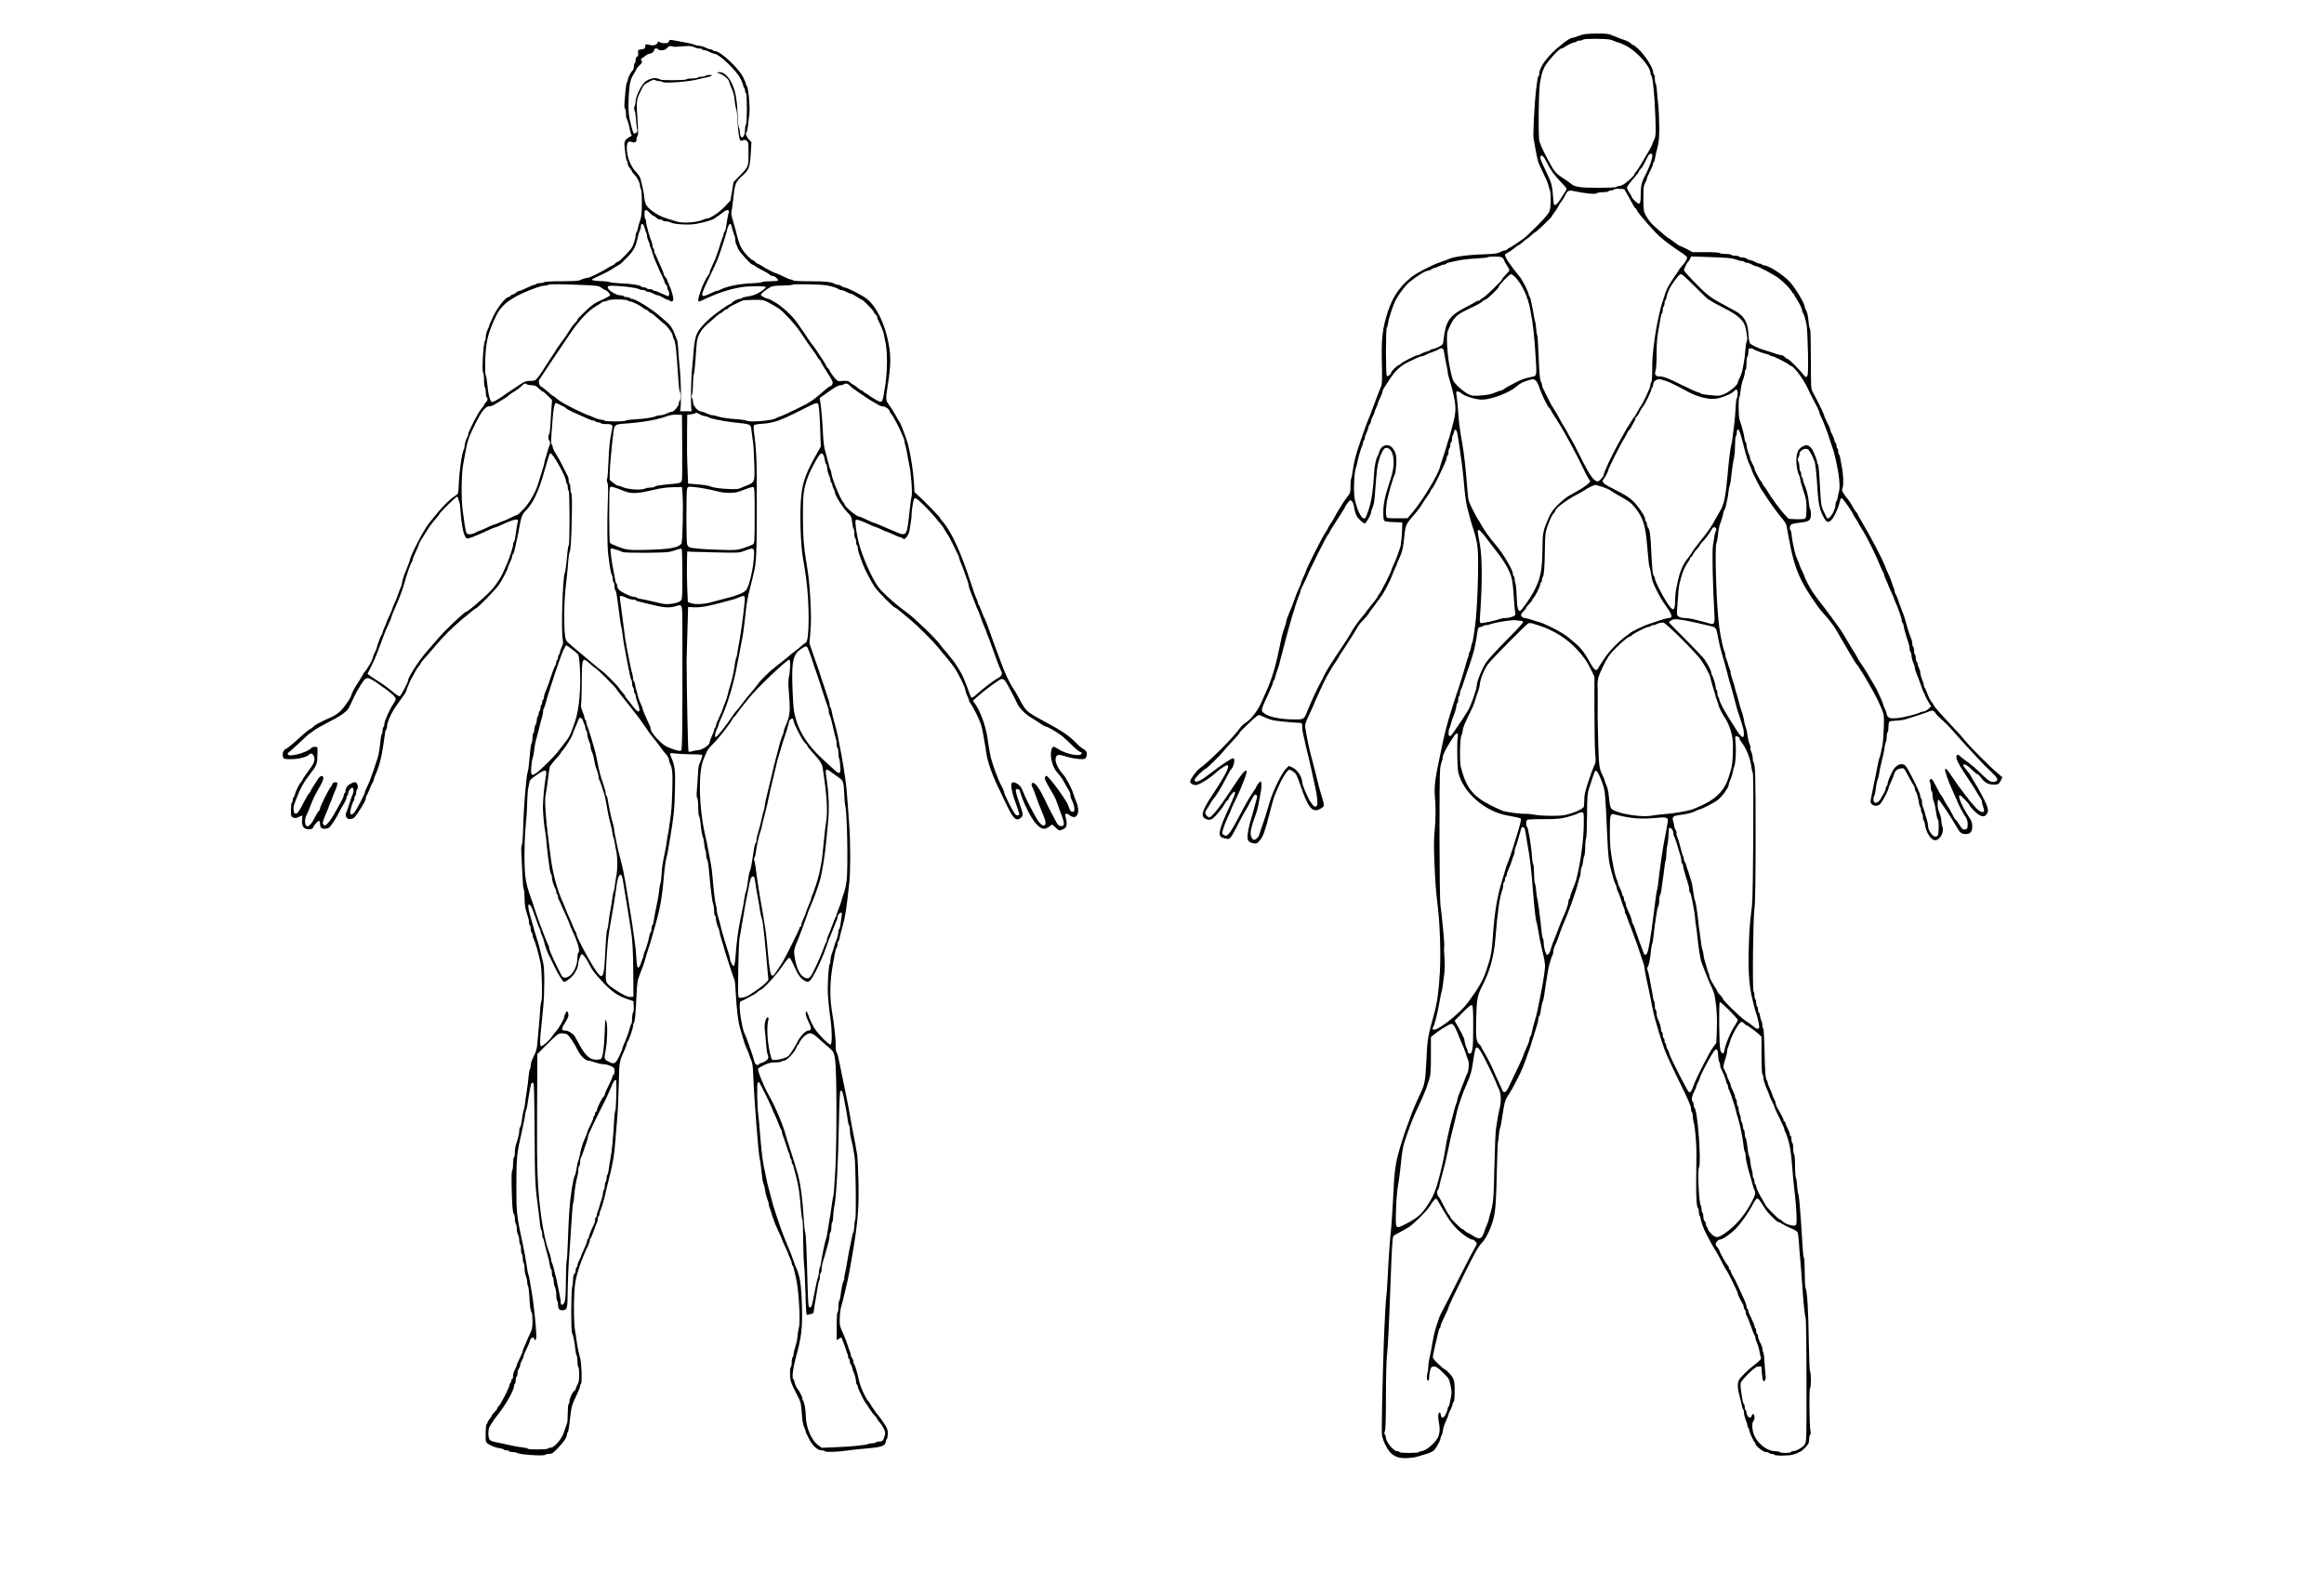 <svg version="1.0" xmlns="http://www.w3.org/2000/svg"
 width="2636pt" height="1798pt" viewBox="0 0 2636 1798"
 preserveAspectRatio="xMidYMid meet">

<g transform="translate(0,1798) scale(0.1,-0.1)"
fill="#000000" stroke="none">
<path d="M17910 17574 c-36 -13 -71 -24 -78 -24 -28 0 -142 -85 -225 -168 -90
-89 -147 -180 -147 -235 0 -14 -4 -28 -9 -31 -9 -6 -12 -23 -29 -161 -16 -132
-35 -500 -28 -541 17 -98 36 -203 45 -242 4 -23 31 -86 58 -140 27 -53 55
-117 62 -142 7 -25 17 -58 22 -74 13 -44 10 -186 -5 -229 -9 -27 -52 -79 -137
-164 -68 -69 -138 -135 -155 -147 -17 -11 -59 -40 -92 -63 -34 -24 -65 -43
-70 -43 -5 0 -15 -7 -22 -15 -7 -8 -21 -15 -31 -15 -10 0 -34 -9 -53 -19 -29
-16 -61 -21 -178 -25 -191 -6 -353 -28 -405 -54 -10 -6 -48 -19 -85 -31 -93
-30 -285 -129 -342 -176 -152 -126 -228 -250 -287 -465 -41 -147 -51 -258 -45
-505 4 -181 3 -237 -8 -265 -8 -19 -24 -60 -36 -90 -12 -30 -33 -86 -47 -125
-13 -38 -36 -97 -49 -130 -39 -93 -35 -83 -100 -270 -56 -162 -78 -245 -93
-361 -5 -34 -11 -66 -15 -73 -4 -6 -8 -45 -8 -86 0 -71 -2 -77 -38 -122 -37
-47 -104 -155 -151 -243 -13 -25 -30 -51 -36 -58 -7 -7 -20 -30 -29 -50 -10
-20 -23 -44 -30 -52 -28 -34 -224 -423 -224 -445 0 -3 -11 -28 -25 -57 -14
-28 -25 -57 -25 -63 0 -6 -11 -35 -25 -64 -14 -29 -33 -73 -41 -99 -17 -52
-57 -154 -85 -219 -11 -24 -19 -51 -19 -60 0 -10 -9 -42 -21 -72 -11 -30 -25
-77 -31 -105 -54 -260 -71 -332 -109 -448 -16 -48 -40 -111 -53 -140 -13 -29
-43 -97 -67 -151 -47 -104 -118 -196 -185 -238 -19 -11 -45 -36 -57 -53 -72
-106 -356 -390 -462 -463 -34 -24 -105 -121 -105 -145 0 -24 28 -42 65 -42 35
0 155 74 225 139 44 40 111 85 127 85 40 0 -9 -99 -170 -343 -117 -177 -133
-240 -67 -267 54 -22 74 -9 171 112 14 18 34 48 43 66 9 17 21 32 26 32 5 0
12 9 15 20 8 25 53 80 66 80 19 0 6 -38 -71 -204 -83 -178 -108 -262 -90 -297
10 -17 21 -22 82 -34 28 -5 43 14 118 160 39 77 75 145 80 150 9 12 41 68 77
137 29 55 40 65 56 49 7 -7 7 -21 -1 -48 -6 -21 -18 -67 -28 -103 -9 -36 -23
-85 -31 -110 -22 -67 -43 -170 -43 -212 0 -45 17 -63 67 -73 36 -6 40 -4 73
34 37 43 59 103 112 311 42 162 43 167 76 245 62 147 122 245 150 245 5 0 24
-10 43 -23 29 -20 39 -39 80 -157 72 -210 115 -280 175 -280 28 0 82 30 89 50
4 8 -5 51 -19 95 -14 44 -29 98 -35 120 -5 22 -14 58 -20 80 -6 22 -17 67 -25
100 -8 33 -22 87 -31 120 -9 33 -21 78 -26 100 -4 22 -13 60 -19 85 -5 25 -14
70 -20 100 -5 30 -12 71 -15 90 -5 29 2 54 44 142 28 58 51 109 51 112 0 6 78
180 120 266 14 30 38 74 53 97 15 24 27 45 27 47 0 3 20 34 45 70 25 37 45 69
45 72 0 3 21 37 48 76 67 100 130 201 168 269 6 11 34 44 63 73 28 30 51 57
51 60 0 3 30 46 68 95 37 50 76 103 87 118 24 34 99 179 110 213 4 14 21 53
36 88 16 34 29 66 29 70 0 4 7 20 15 36 30 58 49 123 57 201 20 198 15 187
123 313 39 45 68 84 91 123 5 10 18 28 27 41 36 50 67 99 67 107 0 5 7 14 15
21 13 11 64 112 138 273 15 31 27 66 27 77 0 10 5 22 10 25 6 3 10 21 10 40 0
19 5 37 10 40 6 3 10 19 10 35 0 16 5 32 10 35 6 3 10 21 10 39 0 17 4 36 9
41 5 6 11 21 13 35 6 46 32 29 40 -25 4 -27 12 -79 18 -115 26 -176 43 -304
50 -390 19 -219 29 -286 60 -395 6 -22 15 -53 19 -70 4 -16 13 -46 19 -65 42
-130 51 -166 62 -257 16 -136 -3 -713 -29 -883 -6 -36 -14 -92 -18 -125 -5
-33 -12 -65 -16 -71 -4 -7 -9 -29 -13 -50 -3 -22 -10 -43 -15 -48 -5 -6 -9
-18 -9 -28 0 -10 -4 -26 -9 -36 -5 -9 -14 -35 -19 -57 -13 -52 -81 -274 -91
-300 -12 -28 -96 -291 -111 -345 -40 -143 -57 -217 -90 -380 -6 -30 -15 -73
-20 -95 -41 -192 -54 -297 -45 -392 12 -124 10 -269 -3 -403 -9 -84 -9 -180
-2 -355 10 -227 16 -314 40 -515 23 -196 33 -527 22 -723 -14 -232 -29 -342
-67 -482 -70 -251 -75 -285 -85 -505 -12 -250 -19 -289 -70 -395 -50 -106 -96
-212 -116 -275 -8 -25 -19 -54 -24 -65 -15 -36 -57 -158 -78 -230 -68 -228
-75 -280 -92 -645 -6 -113 -15 -250 -20 -305 -16 -155 -28 -311 -39 -545 -6
-118 -13 -221 -16 -228 -5 -14 -22 -328 -30 -557 -16 -496 -26 -992 -20 -1023
12 -64 54 -152 94 -195 46 -50 102 -69 195 -65 44 3 95 9 111 16 17 6 50 16
75 23 63 16 103 35 122 56 25 29 68 112 68 131 0 10 4 22 10 28 5 5 13 32 16
59 4 28 20 77 36 109 15 33 28 65 28 72 0 8 8 28 19 47 10 18 22 48 26 65 3
18 11 34 16 37 5 4 9 56 9 116 0 89 -4 117 -19 147 -19 37 -75 96 -98 103 -7
2 -40 31 -73 63 -55 53 -61 63 -56 90 5 33 30 144 47 211 6 22 13 52 16 68 3
15 9 30 14 33 5 3 9 13 9 24 0 10 20 59 45 109 25 50 45 95 45 100 0 14 75
172 186 396 122 243 153 297 193 339 49 51 105 170 133 281 21 83 30 219 36
535 4 179 10 330 14 335 3 6 7 35 9 65 1 30 7 66 12 80 6 14 14 50 18 80 36
234 37 238 82 305 42 63 137 249 161 312 8 21 24 63 35 93 25 64 58 163 90
270 12 41 29 95 37 120 8 25 14 55 14 67 0 12 4 24 9 27 5 3 11 23 14 43 11
72 18 108 27 128 5 11 11 38 14 60 5 41 30 202 45 290 9 53 37 148 52 177 5
10 9 29 9 43 0 14 9 44 21 67 11 22 29 67 39 99 11 33 26 74 33 92 76 173 157
396 189 522 5 22 14 50 19 63 5 13 9 40 9 60 0 21 5 43 11 49 5 5 12 31 14 56
2 25 8 55 14 66 6 11 11 56 11 101 0 45 5 90 10 100 6 11 10 118 11 257 0 219
4 260 29 328 4 11 18 52 30 92 13 39 26 77 30 84 17 27 46 -21 93 -156 22 -64
29 -141 46 -560 11 -243 19 -313 46 -410 9 -33 20 -74 25 -91 4 -18 15 -46 24
-64 9 -18 16 -40 16 -50 0 -9 4 -20 9 -26 4 -5 20 -47 36 -94 15 -47 31 -93
36 -102 5 -10 9 -26 9 -36 0 -10 4 -22 8 -28 5 -5 15 -29 22 -54 8 -25 17 -49
20 -55 4 -5 17 -39 29 -75 13 -36 28 -78 35 -95 16 -39 31 -81 63 -180 14 -44
29 -89 34 -100 4 -11 10 -38 13 -60 4 -38 24 -140 46 -235 6 -25 15 -70 21
-100 27 -149 49 -239 77 -325 5 -16 15 -50 22 -75 7 -25 16 -54 20 -65 4 -11
20 -58 35 -105 15 -47 90 -211 166 -365 103 -207 139 -290 139 -317 0 -20 5
-40 10 -43 6 -3 10 -23 10 -43 0 -20 5 -53 11 -72 15 -46 31 -231 31 -345 -1
-49 -2 -187 -3 -305 -2 -213 4 -306 22 -325 5 -5 9 -26 9 -46 0 -21 5 -41 10
-44 6 -3 10 -17 10 -30 0 -22 37 -123 63 -170 6 -11 26 -49 45 -85 19 -36 46
-83 61 -105 15 -22 46 -79 70 -128 24 -48 47 -89 51 -92 11 -7 130 -247 130
-263 0 -7 4 -20 9 -30 5 -9 12 -24 15 -32 4 -8 15 -28 25 -45 11 -16 20 -40
20 -52 1 -12 6 -25 11 -28 6 -3 10 -15 10 -26 0 -10 4 -27 9 -37 16 -29 38
-84 61 -152 12 -36 26 -69 31 -75 5 -5 9 -17 9 -27 0 -10 4 -26 9 -36 17 -35
33 -88 40 -132 4 -25 10 -51 14 -58 9 -13 -21 -45 -83 -90 -55 -41 -150 -134
-166 -164 -19 -37 -17 -100 7 -183 11 -38 22 -87 26 -108 3 -21 10 -40 14 -43
5 -3 9 -17 9 -31 0 -27 16 -84 31 -115 5 -10 9 -27 9 -37 0 -11 5 -23 10 -26
6 -3 10 -15 10 -25 0 -21 51 -133 63 -138 4 -2 7 -10 7 -17 0 -24 90 -95 121
-95 15 0 31 -4 34 -10 3 -5 17 -10 30 -10 13 0 27 -4 30 -10 9 -14 170 -13
214 2 73 23 99 39 140 83 35 38 41 51 41 89 0 25 5 48 11 52 7 4 8 20 4 43
-13 62 -17 473 -5 485 13 13 13 179 0 192 -5 5 -11 141 -14 329 -4 338 -18
582 -36 614 -6 11 -10 88 -10 178 0 88 -4 163 -9 168 -6 6 -12 60 -15 120 -3
61 -10 169 -15 240 -6 72 -14 180 -18 240 -5 61 -12 116 -16 122 -5 7 -10 47
-13 89 -2 41 -8 84 -14 94 -5 10 -10 73 -10 139 0 69 -4 122 -10 126 -5 3 -10
33 -10 65 0 32 -4 62 -10 65 -5 3 -10 21 -10 40 0 19 -4 37 -10 40 -5 3 -10
14 -10 23 0 9 -11 39 -25 66 -14 27 -25 55 -25 63 0 7 -4 13 -10 13 -5 0 -10
7 -10 15 0 8 -12 36 -27 62 -14 26 -35 63 -45 81 -10 18 -18 39 -18 47 0 15
-4 26 -28 72 -7 13 -12 27 -12 33 0 6 -11 33 -25 62 -14 28 -25 59 -25 68 0 9
-4 20 -9 26 -16 16 -23 104 -27 344 -3 131 -9 239 -14 244 -6 6 -10 23 -10 39
0 15 -5 38 -12 50 -6 12 -12 35 -14 50 -1 16 -7 34 -13 40 -6 6 -11 23 -11 38
0 15 -4 31 -10 34 -5 3 -10 21 -10 40 0 19 -4 37 -10 40 -5 3 -10 23 -10 44 0
20 -5 42 -10 47 -15 15 -6 833 10 944 9 61 12 292 13 815 0 698 -4 818 -24
839 -5 6 -9 27 -9 48 0 22 -7 53 -16 69 -8 17 -13 37 -10 46 3 8 1 24 -6 36
-7 12 -15 42 -20 67 -4 25 -10 61 -13 80 -4 19 -10 44 -15 55 -5 11 -11 34
-14 50 -8 52 -23 109 -34 135 -5 14 -15 44 -21 68 -29 110 -34 128 -41 147 -5
11 -11 34 -13 50 -3 17 -14 55 -26 85 -11 30 -21 65 -21 77 0 13 -4 31 -9 41
-5 9 -14 37 -21 62 -7 25 -16 53 -21 62 -5 10 -9 27 -9 39 0 11 -5 29 -10 40
-16 29 -45 169 -61 289 -31 235 -52 900 -30 945 6 11 12 43 15 70 6 63 15 114
25 140 17 41 34 101 37 123 1 13 7 28 12 35 5 7 12 26 16 42 4 17 12 50 17 75
6 25 13 68 15 95 3 28 9 59 14 70 5 11 11 45 14 75 6 72 24 194 36 248 6 23
10 85 10 137 0 52 4 97 10 100 6 3 10 22 10 41 0 22 5 34 13 34 13 0 28 -44
59 -165 33 -134 52 -194 78 -248 11 -22 20 -45 20 -51 0 -12 97 -205 113 -225
6 -7 16 -21 22 -31 32 -57 153 -226 200 -280 37 -43 57 -75 60 -99 3 -20 8
-47 11 -61 3 -14 9 -47 14 -75 61 -342 126 -493 336 -784 13 -19 46 -58 72
-86 49 -55 104 -126 131 -173 9 -15 30 -51 46 -80 17 -30 57 -98 90 -154 33
-55 65 -108 70 -118 6 -10 17 -26 25 -35 8 -9 19 -25 25 -35 5 -9 17 -28 26
-41 43 -65 161 -272 187 -329 77 -168 73 -152 69 -310 -3 -80 -9 -170 -15
-200 -17 -88 -28 -136 -35 -147 -3 -5 -11 -36 -17 -69 -13 -72 -26 -133 -40
-199 -6 -27 -15 -72 -20 -100 -5 -27 -14 -70 -19 -94 -7 -37 -6 -46 10 -62 26
-26 71 -24 97 4 23 24 92 155 92 175 0 7 10 34 23 60 13 26 29 66 37 89 7 24
20 49 29 57 20 17 72 29 86 18 6 -4 28 -41 49 -82 22 -41 47 -87 58 -102 10
-14 18 -35 18 -45 0 -10 4 -23 9 -29 11 -10 31 -81 38 -137 3 -20 9 -40 14
-43 5 -3 9 -18 9 -34 0 -16 5 -32 10 -35 6 -3 10 -21 10 -40 0 -19 4 -36 9
-39 5 -3 11 -23 14 -43 12 -94 69 -183 116 -183 55 0 105 92 83 153 -7 18 -12
46 -12 62 0 27 -12 74 -31 120 -15 36 -15 125 -1 125 11 0 155 -219 218 -331
26 -45 47 -59 90 -59 54 0 74 25 74 92 0 37 -8 58 -39 105 -80 121 -131 243
-101 243 13 0 109 -101 110 -115 0 -6 24 -34 53 -63 65 -64 110 -77 138 -41
35 45 23 85 -84 279 -16 30 -38 66 -47 80 -10 14 -27 43 -38 65 -11 22 -36 58
-56 80 -75 81 -26 91 54 10 30 -30 60 -55 67 -55 7 0 27 -19 44 -42 38 -53 81
-77 139 -77 54 -1 62 4 85 48 l17 35 -53 45 c-80 66 -318 305 -364 364 -22 28
-87 101 -145 162 -136 143 -220 240 -220 252 0 6 -7 16 -14 23 -15 12 -43 67
-66 130 -7 19 -17 39 -22 44 -4 6 -8 18 -8 28 0 10 -4 26 -9 36 -14 28 -31 87
-31 109 0 11 -7 34 -15 49 -8 16 -15 37 -15 46 0 9 -4 20 -10 23 -5 3 -10 21
-10 40 0 19 -4 37 -10 40 -5 3 -10 24 -10 45 0 21 -4 42 -10 45 -5 3 -10 19
-10 36 0 16 -4 37 -9 47 -15 29 -50 140 -73 227 -6 22 -16 54 -24 70 -12 29
-29 75 -60 165 -9 25 -20 49 -25 55 -5 5 -9 17 -9 27 0 10 -4 26 -9 36 -5 9
-15 37 -22 62 -8 25 -24 68 -38 95 -13 28 -34 75 -45 105 -33 85 -166 338
-262 498 -24 40 -44 76 -44 81 0 5 -6 14 -14 20 -8 7 -27 36 -42 64 -14 29
-39 66 -53 83 -15 16 -37 47 -50 67 -20 33 -22 42 -11 66 13 33 8 154 -10 241
-6 30 -14 72 -17 93 -3 20 -9 40 -14 43 -5 3 -9 18 -9 34 0 16 -4 32 -10 35
-5 3 -10 17 -10 30 0 13 -4 26 -9 30 -5 3 -13 19 -16 37 -4 17 -16 47 -26 65
-11 19 -19 40 -19 47 0 13 -18 53 -56 128 -8 14 -14 31 -14 38 0 12 -87 189
-129 263 -20 36 -21 49 -21 370 0 187 -4 337 -9 342 -5 6 -12 35 -15 65 -8 88
-18 134 -32 155 -8 11 -14 27 -14 36 0 36 -107 215 -169 282 -73 79 -240 187
-290 187 -11 0 -23 5 -26 10 -3 6 -15 10 -25 10 -11 0 -35 9 -55 20 -20 11
-44 20 -53 20 -10 0 -27 7 -38 15 -10 8 -33 15 -51 15 -17 0 -35 5 -38 10 -3
6 -24 10 -45 10 -21 0 -42 5 -45 10 -3 6 -33 10 -65 10 -32 0 -62 5 -65 10 -4
6 -67 10 -157 10 l-150 0 -65 35 c-36 19 -70 35 -76 35 -7 0 -38 20 -69 45
-32 25 -61 45 -64 45 -4 0 -29 19 -55 43 -27 23 -70 60 -95 82 -26 22 -59 58
-73 79 -59 88 -60 92 -61 243 0 124 3 147 20 178 11 20 20 42 20 50 0 7 16 44
35 81 19 37 35 75 35 85 0 10 4 20 9 23 5 3 11 23 14 43 2 21 14 74 26 117 17
65 21 107 21 235 0 86 -5 194 -10 241 -6 47 -13 121 -16 165 -3 44 -9 84 -15
89 -5 6 -9 29 -9 52 0 24 -4 46 -10 49 -5 3 -10 17 -10 30 0 45 -90 186 -164
257 -28 26 -56 48 -62 48 -6 0 -17 7 -24 15 -13 16 -59 39 -95 48 -11 3 -53
19 -94 36 -70 30 -79 31 -205 30 -111 -1 -141 -4 -196 -25z m359 -45 c20 -6
44 -15 53 -20 10 -5 23 -9 30 -9 7 0 47 -17 88 -37 124 -63 280 -236 280 -312
0 -9 4 -21 9 -26 18 -19 38 -225 47 -473 7 -214 7 -217 -27 -284 -5 -10 -9
-22 -9 -28 0 -5 -20 -42 -44 -82 -24 -40 -62 -105 -85 -145 -24 -40 -49 -77
-57 -84 -8 -6 -14 -17 -14 -23 0 -16 -87 -97 -127 -119 -17 -9 -40 -17 -51
-17 -12 0 -24 -4 -27 -10 -4 -6 -84 -10 -208 -10 -212 0 -267 9 -312 49 -11
10 -53 39 -93 65 -75 49 -95 73 -160 196 -65 123 -75 146 -101 216 -15 39 -9
597 7 669 6 28 14 66 17 85 4 19 18 59 33 89 30 60 167 211 192 211 9 0 20 4
26 9 20 19 106 61 124 61 10 0 22 5 25 10 3 6 19 10 35 10 16 0 32 5 35 10 9
14 270 13 314 -1z m473 -1314 c-8 -65 -40 -148 -99 -260 -23 -44 -33 -95 -33
-172 0 -87 -5 -113 -23 -113 -13 0 -77 60 -77 73 0 5 -14 29 -31 54 -16 25
-28 52 -24 60 7 19 38 59 92 120 24 27 43 53 43 59 0 6 9 19 20 29 11 10 32
43 47 74 15 31 33 66 41 79 18 27 48 25 44 -3z m-1196 -79 c45 -91 77 -134
158 -220 36 -37 66 -72 66 -77 0 -6 -8 -22 -19 -37 -10 -15 -33 -51 -51 -80
-35 -57 -67 -82 -75 -60 -2 7 -6 45 -9 83 -9 128 -17 159 -70 270 -67 138 -80
171 -73 190 11 28 37 3 73 -69z m920 -376 c23 -41 50 -90 59 -107 10 -18 20
-33 24 -33 3 0 12 -12 18 -27 16 -35 202 -248 263 -300 62 -54 153 -121 232
-172 37 -23 69 -49 72 -57 6 -17 -14 -54 -52 -96 -14 -15 -30 -35 -36 -46 -6
-10 -24 -39 -41 -62 -75 -107 -105 -164 -124 -230 -7 -25 -17 -54 -21 -65 -25
-64 -72 -280 -89 -405 -25 -182 -31 -253 -31 -377 0 -77 -4 -134 -10 -138 -5
-3 -10 -19 -10 -34 0 -25 -80 -198 -107 -234 -6 -6 -21 -32 -34 -57 -13 -25
-30 -53 -38 -63 -8 -9 -19 -25 -25 -36 -6 -10 -24 -38 -40 -62 -16 -24 -45
-73 -64 -109 -19 -36 -50 -92 -69 -125 -62 -111 -153 -307 -153 -330 0 -20
-49 -75 -68 -75 -42 0 -91 68 -186 259 -53 106 -104 205 -114 219 -10 15 -31
52 -46 82 -16 30 -34 62 -41 70 -7 8 -25 40 -40 70 -25 48 -58 105 -103 175
-6 11 -28 54 -48 95 -20 41 -41 83 -45 92 -5 10 -9 26 -9 36 0 10 -4 22 -9 28
-14 14 -21 88 -30 315 -4 113 -11 211 -15 218 -4 6 -10 39 -12 74 -3 34 -8 69
-11 77 -3 8 -10 38 -14 65 -4 28 -13 73 -19 100 -6 28 -14 65 -17 83 -3 18 -9
35 -14 38 -5 3 -9 12 -9 21 0 24 -69 163 -99 199 -108 131 -171 225 -171 254
0 5 15 16 34 25 19 9 52 32 74 51 22 19 44 34 49 34 4 0 25 16 47 35 21 19 41
35 45 35 3 0 25 18 49 40 23 22 46 40 50 40 10 0 182 165 182 174 0 4 13 24
29 44 16 20 37 53 47 72 10 19 25 43 33 53 16 19 36 52 50 82 16 36 38 48 73
41 162 -33 265 -43 281 -27 6 6 37 11 68 11 32 0 61 5 64 10 3 6 17 10 30 10
13 0 27 5 30 10 4 6 31 10 62 8 l56 -3 43 -75z m-1422 -706 c9 -8 16 -20 16
-26 0 -5 14 -30 30 -55 17 -24 30 -50 30 -56 0 -7 -18 -31 -40 -52 -22 -21
-40 -44 -40 -50 0 -15 -190 -199 -222 -215 -16 -7 -28 -17 -28 -22 0 -4 -8 -8
-18 -8 -10 0 -22 -4 -27 -9 -6 -5 -59 -34 -120 -66 -185 -95 -227 -156 -251
-367 -6 -57 -7 -57 -57 -83 -28 -14 -59 -25 -68 -25 -10 0 -20 -4 -24 -9 -3
-5 -19 -13 -37 -16 -17 -4 -47 -16 -65 -26 -19 -11 -40 -19 -47 -19 -20 0
-171 -77 -186 -95 -7 -8 -17 -15 -23 -15 -15 0 -87 -71 -87 -85 0 -18 -37 -48
-50 -40 -13 8 -13 542 0 550 5 3 12 27 15 53 9 62 60 213 92 270 42 75 109
160 155 197 85 68 178 125 206 125 9 0 26 7 36 15 11 8 26 15 33 15 8 0 33 9
55 20 23 11 50 20 59 20 10 0 20 4 23 9 3 5 18 11 33 14 16 3 62 13 103 22 41
9 132 20 202 23 69 4 130 10 134 15 4 4 40 7 80 7 53 0 77 -4 88 -16z m2546 1
c41 -3 89 -13 107 -21 17 -7 42 -14 56 -14 14 0 29 -4 32 -10 3 -5 15 -10 26
-10 10 0 28 -4 39 -10 11 -5 29 -14 40 -20 11 -5 25 -10 31 -10 21 0 200 -95
252 -134 50 -36 132 -120 147 -148 7 -16 17 -28 22 -28 4 0 8 -5 8 -11 0 -6
10 -25 23 -42 31 -45 67 -117 67 -137 0 -9 3 -20 7 -24 13 -13 34 -82 45 -146
6 -36 12 -178 15 -316 3 -210 1 -253 -11 -263 -11 -9 -17 -9 -25 1 -66 84
-181 198 -198 198 -6 0 -18 9 -28 20 -10 11 -25 20 -33 20 -9 0 -41 8 -71 18
-31 11 -83 27 -116 37 -76 22 -159 61 -176 81 -7 9 -15 53 -17 102 -7 137 -52
214 -153 266 -24 12 -62 33 -84 46 -22 12 -62 35 -90 49 -99 52 -172 111 -287
232 -65 67 -118 127 -118 134 0 17 38 93 51 100 5 4 14 18 20 31 l9 25 167 -5
c93 -3 202 -8 243 -11z m-207 -475 c6 0 18 -6 26 -14 9 -8 74 -44 146 -80 175
-89 234 -148 249 -248 3 -21 9 -54 12 -74 4 -20 2 -46 -4 -57 -6 -12 -13 -58
-16 -102 -3 -44 -9 -102 -15 -130 -6 -27 -13 -66 -16 -85 -7 -36 -17 -65 -41
-113 -8 -16 -14 -33 -14 -38 0 -22 -75 -89 -134 -119 -58 -29 -69 -31 -132
-26 -97 7 -153 17 -160 27 -3 5 -13 9 -22 9 -9 0 -89 35 -177 79 -172 85 -215
101 -262 101 -44 0 -60 23 -45 64 7 19 12 94 12 187 0 143 6 202 31 334 6 28
13 67 16 88 3 20 9 40 14 43 5 3 9 20 9 39 0 19 5 37 10 40 6 3 10 19 10 35 0
16 4 31 9 34 5 3 12 22 16 43 3 20 16 57 28 82 25 53 100 156 125 170 14 9 43
-16 166 -139 82 -83 153 -150 159 -150z m-2197 258 c84 -93 144 -223 173 -378
32 -171 44 -283 61 -559 11 -176 10 -185 -38 -194 -90 -18 -118 -28 -203 -71
-51 -26 -104 -56 -117 -67 -14 -10 -31 -19 -38 -19 -8 0 -33 -9 -57 -19 -53
-24 -92 -32 -193 -38 -74 -4 -85 -2 -130 22 -27 15 -75 52 -106 83 -58 57 -60
60 -89 192 -33 149 -48 383 -28 434 56 141 93 183 204 235 39 18 78 37 88 43
10 5 36 18 57 29 21 11 44 27 51 35 6 8 17 14 25 14 17 0 154 131 154 147 0
19 120 143 139 143 9 0 30 -15 47 -32z m-813 -825 c3 -10 11 -49 17 -88 6 -38
16 -86 21 -106 5 -20 9 -46 9 -58 0 -12 9 -50 20 -84 10 -34 26 -89 34 -122
45 -184 45 -241 3 -395 -14 -52 -29 -106 -32 -120 -4 -14 -10 -34 -15 -45 -4
-11 -13 -40 -20 -65 -6 -25 -25 -85 -42 -135 -17 -49 -33 -100 -35 -112 -19
-84 -195 -375 -312 -515 l-56 -66 -107 -1 c-58 -1 -113 2 -122 5 -21 8 -21
108 0 212 16 77 68 251 86 286 5 10 12 57 15 105 6 98 -4 144 -44 191 -49 58
-130 31 -150 -49 -3 -14 -9 -30 -13 -36 -21 -29 -41 -121 -45 -210 -9 -175
-27 -297 -56 -390 -16 -49 -33 -96 -38 -103 -30 -47 -88 46 -123 198 -18 77
-10 315 12 365 5 11 11 34 13 50 7 43 45 177 57 197 6 10 10 27 10 37 0 11 5
23 10 26 6 3 10 15 10 26 0 11 9 39 20 61 11 23 20 49 20 57 0 9 7 25 15 35 8
11 15 28 15 38 0 9 9 33 20 53 11 20 20 41 20 48 0 7 9 32 20 55 11 22 20 46
20 52 0 6 11 33 25 60 14 27 25 57 26 67 0 19 5 26 83 144 68 103 129 156 226
201 19 9 55 25 78 37 24 11 50 21 58 21 8 0 22 4 32 9 19 11 70 32 122 51 19
7 39 17 45 22 16 14 43 9 48 -9z m3513 8 c12 -11 121 -52 157 -58 15 -3 30 -9
33 -14 3 -5 14 -9 24 -9 19 0 164 -73 191 -96 8 -8 19 -14 22 -14 31 0 142
-148 191 -255 30 -64 44 -92 100 -198 20 -38 36 -76 36 -86 0 -9 4 -21 9 -27
10 -11 74 -171 92 -229 6 -22 15 -49 19 -60 34 -97 40 -115 61 -205 38 -164
53 -301 39 -360 -7 -25 -14 -60 -17 -78 -3 -18 -9 -35 -14 -38 -5 -3 -9 -17
-9 -32 0 -60 -56 -162 -90 -162 -7 0 -20 25 -57 105 -13 29 -20 78 -25 175
-16 282 -20 325 -29 335 -5 5 -9 17 -9 27 0 9 -7 34 -16 55 -9 21 -22 49 -27
63 -17 39 -49 70 -72 70 -39 0 -84 -30 -102 -68 -30 -63 -21 -210 18 -284 5
-10 9 -27 9 -39 0 -12 16 -68 35 -125 31 -90 35 -115 35 -202 0 -76 -4 -103
-15 -112 -10 -8 -43 -11 -101 -9 l-86 4 -56 60 c-46 50 -157 203 -198 276 -6
10 -18 27 -27 37 -10 10 -17 22 -17 27 0 5 -7 16 -15 25 -20 22 -75 130 -75
146 0 8 -11 33 -25 58 -14 25 -25 52 -25 61 0 8 -4 23 -9 33 -15 31 -31 88
-31 115 0 14 -4 28 -9 31 -5 3 -11 23 -14 43 -6 44 -21 105 -35 148 -6 17 -15
46 -21 66 -13 43 -15 241 -2 255 5 5 11 38 14 74 3 36 15 90 26 120 12 30 21
67 21 82 0 15 5 30 10 33 6 3 10 37 10 75 0 38 5 72 10 75 6 3 10 23 10 44 0
21 3 41 7 44 9 10 37 9 49 -2z m-2469 -356 c12 -8 30 -42 42 -77 25 -79 93
-219 115 -237 9 -7 16 -17 16 -22 0 -5 33 -59 74 -121 71 -108 219 -382 310
-574 24 -50 49 -94 55 -98 31 -20 -38 -73 -239 -183 -25 -14 -77 -57 -117 -96
-54 -53 -79 -87 -103 -141 -70 -158 -73 -172 -75 -374 -3 -239 -22 -330 -104
-482 -39 -72 -137 -210 -151 -210 -23 0 -32 38 -37 161 -2 73 -9 141 -14 150
-5 10 -9 31 -9 48 0 16 -4 33 -10 36 -5 3 -10 15 -10 27 0 42 -109 227 -190
322 -73 85 -136 172 -170 236 -13 25 -30 52 -36 60 -7 8 -34 58 -60 110 -45
87 -50 103 -57 190 -23 283 -39 435 -62 565 -30 169 -36 220 -45 345 -4 69
-12 149 -17 178 -5 29 -7 54 -5 57 11 11 36 4 63 -19 39 -33 161 -69 231 -69
104 1 307 79 388 148 41 36 69 51 130 70 58 18 62 18 87 0z m1477 -5 c31 -10
94 -39 139 -63 45 -24 96 -51 112 -60 105 -56 217 -86 302 -81 63 3 196 56
223 89 24 29 40 18 40 -28 0 -24 -4 -47 -10 -53 -5 -5 -12 -57 -14 -114 -3
-58 -10 -139 -15 -180 -6 -41 -14 -109 -19 -150 -5 -41 -12 -82 -16 -90 -7
-18 -25 -159 -37 -295 -25 -286 -42 -373 -90 -453 -12 -21 -33 -57 -47 -82
-14 -25 -30 -54 -36 -64 -6 -11 -22 -36 -36 -56 -23 -34 -42 -58 -149 -194
-22 -27 -45 -61 -52 -75 -8 -14 -28 -43 -46 -65 -54 -65 -89 -147 -114 -266
-5 -25 -13 -65 -19 -90 -5 -25 -9 -77 -10 -117 0 -128 -23 -136 -91 -30 -59
91 -139 250 -139 276 0 11 -4 22 -9 25 -14 9 -22 78 -31 271 -9 199 -16 250
-36 280 -8 11 -14 29 -14 42 0 12 -4 25 -10 28 -5 3 -10 14 -10 24 0 25 -18
57 -73 133 -65 88 -112 124 -257 197 -140 70 -169 94 -146 120 21 24 56 90 56
105 0 16 148 311 177 353 11 15 27 45 36 65 10 20 22 40 28 44 6 3 15 16 20
27 5 12 18 36 28 52 11 17 20 38 20 48 1 9 5 17 10 17 5 0 16 15 26 33 27 52
40 74 55 91 21 26 90 169 90 188 0 9 5 20 10 23 6 3 10 16 10 28 1 37 30 64
71 66 9 1 42 -8 73 -19z m-3131 -775 c56 -56 60 -191 9 -341 -63 -188 -82
-275 -82 -378 0 -56 4 -87 13 -94 7 -6 56 -13 108 -14 l94 -3 -1 -55 c0 -79
-14 -212 -24 -235 -5 -11 -16 -43 -25 -72 -9 -29 -30 -80 -46 -113 -16 -33
-29 -65 -29 -71 0 -16 -119 -249 -136 -266 -7 -8 -14 -18 -14 -22 0 -9 -40
-62 -92 -125 -18 -21 -37 -46 -42 -55 -5 -9 -23 -32 -41 -51 -39 -42 -114
-150 -146 -211 -14 -24 -50 -82 -82 -129 -111 -164 -188 -285 -208 -330 -11
-25 -29 -61 -40 -80 -45 -84 -109 -222 -146 -314 -42 -108 -39 -106 -155 -106
-142 0 -273 25 -329 63 -53 36 -54 29 47 247 24 52 44 103 44 112 0 9 4 19 9
22 5 3 11 18 14 33 3 16 13 48 22 73 10 25 21 61 26 80 4 19 13 53 19 75 6 22
15 56 20 75 5 19 18 71 30 115 11 44 29 109 39 145 11 36 25 85 31 110 7 25
16 54 21 65 4 11 15 47 24 80 10 33 26 79 36 103 10 23 19 49 19 56 0 8 15 43
33 78 18 35 39 79 46 98 24 64 221 458 236 470 8 7 15 16 15 21 0 9 19 39 127
206 29 44 53 85 53 90 0 4 13 23 28 42 26 31 30 32 45 17 9 -9 19 -33 23 -54
15 -90 27 -118 70 -160 24 -24 48 -42 55 -40 15 5 68 98 69 121 0 9 4 25 9 35
5 9 14 35 20 57 10 39 13 69 31 310 10 131 28 211 64 283 21 41 31 52 50 52
14 0 31 -7 39 -15z m4745 -3 c15 -10 48 -69 70 -127 15 -39 22 -98 40 -370 10
-134 25 -194 70 -277 29 -54 51 -61 85 -25 27 27 70 116 87 177 7 25 14 51 16
58 2 8 10 12 17 10 12 -4 126 -166 126 -181 1 -5 15 -28 31 -52 17 -24 30 -46
30 -50 0 -3 12 -24 27 -48 34 -51 80 -136 132 -242 40 -84 54 -114 92 -205 12
-30 26 -59 31 -64 4 -6 8 -16 8 -23 0 -7 11 -37 25 -67 14 -30 25 -57 25 -60
0 -3 14 -34 30 -68 17 -34 30 -65 30 -70 0 -4 9 -27 20 -51 31 -67 70 -180 70
-204 0 -12 4 -24 9 -27 5 -3 11 -20 14 -38 5 -34 18 -80 35 -133 24 -71 32
-103 32 -128 0 -14 5 -29 10 -32 6 -3 10 -18 10 -32 0 -27 16 -84 31 -115 5
-10 9 -26 9 -37 0 -11 9 -41 21 -68 11 -26 32 -82 46 -123 14 -41 28 -79 33
-85 4 -5 11 -21 15 -33 4 -13 21 -46 38 -74 l31 -50 -32 -29 c-18 -16 -41 -29
-52 -29 -11 0 -28 -4 -38 -9 -42 -23 -194 -60 -266 -66 -65 -5 -81 -3 -97 11
-11 9 -19 25 -19 34 0 9 -9 35 -20 58 -11 22 -20 46 -20 51 0 6 -11 34 -24 63
-14 29 -32 69 -40 88 -9 19 -34 64 -56 100 -21 36 -48 81 -59 101 -11 20 -41
66 -66 103 -25 36 -45 69 -45 72 0 3 -15 29 -33 57 -19 29 -53 86 -77 127 -24
41 -50 86 -59 99 -9 13 -20 31 -26 40 -5 8 -28 40 -50 70 -22 30 -52 70 -66
90 -14 20 -46 63 -72 96 -58 73 -118 154 -134 180 -30 48 -83 150 -83 160 0 5
-14 37 -30 70 -17 33 -30 64 -30 70 0 6 -10 31 -22 56 -12 24 -25 62 -30 84
-5 22 -14 60 -19 85 -6 25 -13 70 -16 100 -2 30 -9 59 -14 65 -14 14 -11 51 6
65 8 7 54 17 103 22 104 12 122 26 122 97 0 26 -4 51 -9 57 -5 5 -11 36 -14
69 -6 78 -30 170 -58 227 -5 10 -9 27 -9 37 0 11 -4 23 -10 26 -5 3 -10 19
-10 35 0 16 -4 32 -10 35 -5 3 -10 24 -10 45 0 22 -5 51 -12 65 -9 21 -9 31 0
46 7 10 12 27 12 37 0 43 62 76 98 54z m-2328 -426 c40 -14 79 -31 88 -39 10
-8 37 -26 62 -40 148 -82 167 -96 213 -152 95 -117 122 -204 142 -459 9 -110
19 -205 23 -210 3 -6 10 -31 14 -56 4 -25 10 -61 14 -80 10 -57 88 -213 145
-292 88 -120 99 -158 45 -158 -13 0 -64 -14 -113 -31 -48 -17 -97 -33 -108
-36 -43 -11 -199 -86 -215 -103 -3 -3 -21 -17 -40 -30 -80 -55 -193 -170 -246
-249 -16 -24 -37 -56 -46 -70 -10 -14 -23 -36 -29 -48 -24 -45 -47 -26 -106
83 -39 73 -90 142 -132 178 -88 77 -112 96 -164 130 -68 44 -229 122 -272 131
-16 4 -39 10 -50 15 -25 10 -94 29 -119 32 -10 2 -24 11 -30 20 -8 14 -4 24
22 51 17 18 32 37 32 43 0 6 16 25 35 44 19 19 35 39 35 46 0 6 7 17 15 24 18
15 75 131 75 153 0 9 5 19 10 22 6 3 10 16 10 29 0 12 4 26 9 31 14 14 22 125
24 325 2 149 6 184 24 236 30 87 60 149 78 164 8 7 15 18 15 24 0 28 119 120
236 181 49 26 95 52 102 58 24 19 97 55 114 56 9 1 48 -10 88 -23z m1286 -471
c4 -8 2 -21 -4 -28 -5 -6 -12 -30 -15 -52 -4 -22 -11 -72 -18 -112 -11 -67 -2
-478 17 -784 6 -101 -3 -118 -58 -100 -37 12 -120 33 -191 50 -26 6 -66 11
-90 11 -23 0 -53 7 -66 16 -23 16 -23 20 -17 108 15 208 17 233 27 271 6 22
15 58 21 80 13 51 46 121 75 161 13 17 23 36 23 42 0 7 4 12 9 12 5 0 16 15
24 33 9 17 29 45 46 61 17 17 31 35 31 41 0 6 14 24 31 41 27 25 60 68 94 123
6 9 14 22 18 29 11 17 36 15 43 -3z m-2625 -86 c30 -39 68 -89 86 -112 18 -23
43 -55 56 -72 51 -64 113 -162 135 -215 33 -75 41 -121 52 -290 5 -80 12 -159
16 -177 6 -30 3 -33 -31 -47 -21 -9 -55 -16 -76 -16 -21 0 -48 -4 -61 -9 -49
-19 -208 -53 -222 -48 -12 5 -14 20 -9 79 27 372 26 674 -3 823 -26 138 -28
155 -12 155 8 0 39 -32 69 -71z m2284 -958 c33 -6 96 -20 140 -30 44 -11 103
-25 132 -31 69 -16 71 -19 93 -145 10 -57 22 -106 45 -185 22 -74 35 -118 45
-160 16 -68 49 -185 59 -215 5 -16 15 -50 21 -75 26 -104 50 -190 60 -215 8
-18 25 -75 51 -161 5 -17 9 -47 9 -67 0 -69 -34 -42 -115 92 -11 18 -39 63
-62 99 -55 87 -103 181 -103 203 0 10 -4 21 -10 24 -5 3 -10 21 -10 40 0 19
-4 37 -10 40 -5 3 -10 18 -10 33 -1 27 -32 127 -44 139 -3 3 -6 14 -6 23 0 21
-36 92 -76 150 -18 25 -116 128 -218 230 -102 102 -186 188 -186 192 0 4 12
14 28 23 28 16 60 15 167 -4z m-1884 -1 c16 0 32 -6 35 -14 3 -8 -69 -87 -184
-202 -103 -104 -209 -218 -233 -254 -46 -66 -109 -220 -109 -266 0 -40 -65
-225 -100 -284 -28 -48 -89 -141 -169 -255 -32 -46 -51 -45 -51 0 0 19 4 43 9
53 5 9 15 37 21 62 7 25 16 54 21 65 19 44 39 111 39 132 0 12 5 25 10 28 6 3
10 21 10 40 0 19 5 37 10 40 6 3 10 19 10 34 0 15 4 31 9 37 5 5 21 47 35 94
15 47 31 94 35 105 15 34 73 218 83 260 11 47 26 130 36 200 6 43 10 50 32 53
14 2 29 8 35 13 5 5 19 9 32 9 12 0 32 4 45 9 62 24 261 54 296 45 8 -2 27 -4
43 -4z m230 -60 c152 -49 312 -151 413 -263 87 -96 115 -137 162 -232 l39 -80
0 -395 c0 -217 4 -436 9 -485 8 -81 6 -95 -12 -130 -11 -22 -41 -102 -66 -178
-37 -113 -46 -152 -46 -210 0 -40 -4 -77 -8 -82 -21 -29 -134 -75 -222 -91
-69 -12 -257 -9 -335 5 -38 7 -79 12 -90 11 -58 -5 -225 17 -273 34 -23 9 -79
35 -124 57 -212 107 -286 199 -348 437 -16 60 -11 328 6 361 8 14 14 35 14 46
0 37 27 102 114 275 7 14 23 59 35 100 13 41 27 84 32 95 5 11 10 38 13 60 7
67 51 174 96 235 40 54 433 451 455 460 11 4 31 4 45 -1 14 -4 55 -17 91 -29z
m1597 -142 c101 -101 202 -209 224 -241 49 -72 108 -182 108 -202 0 -9 11 -50
24 -93 14 -42 30 -97 36 -122 7 -25 16 -53 21 -62 5 -10 9 -22 9 -28 0 -16 41
-102 64 -135 47 -66 85 -166 97 -255 12 -80 3 -279 -15 -340 -8 -25 -19 -65
-27 -90 -39 -138 -129 -238 -279 -312 -52 -25 -117 -53 -145 -62 -64 -19 -218
-45 -315 -51 -41 -3 -100 -10 -132 -16 -100 -20 -328 10 -424 56 -52 25 -50
20 -70 198 -3 28 -14 71 -25 94 -10 24 -19 48 -19 53 0 6 -10 30 -21 53 -40
77 -43 101 -51 367 -8 266 -8 291 -6 508 0 64 0 133 -2 152 -1 19 2 53 7 75
12 51 75 185 118 250 45 68 214 225 243 225 5 0 15 7 22 15 17 20 165 95 189
95 11 0 23 5 26 10 3 6 16 10 29 10 12 0 26 4 32 9 9 9 40 17 78 20 13 1 83
-62 204 -181z m2881 -840 c6 -13 32 -41 57 -63 67 -59 100 -93 189 -195 44
-50 131 -146 194 -213 134 -144 110 -119 199 -204 76 -71 84 -95 40 -109 -35
-11 -71 6 -124 59 -69 70 -161 149 -216 186 -25 17 -51 37 -58 46 -19 23 -40
18 -40 -10 0 -30 26 -83 78 -162 20 -31 42 -63 47 -72 6 -8 28 -43 50 -76 22
-33 48 -76 59 -95 10 -19 27 -46 37 -59 11 -13 19 -34 19 -46 0 -12 7 -39 15
-59 31 -73 -18 -77 -84 -8 -64 67 -183 222 -275 360 -50 75 -63 88 -73 78 -10
-9 36 -140 83 -241 23 -49 47 -106 55 -125 15 -39 66 -137 83 -160 27 -34 37
-69 34 -111 -3 -40 -6 -44 -30 -47 -24 -3 -32 4 -63 52 -19 30 -39 58 -45 61
-6 4 -24 34 -41 68 -17 34 -41 76 -53 92 -12 17 -30 47 -39 67 -10 20 -22 40
-26 43 -5 3 -28 42 -51 88 -54 104 -59 110 -76 96 -10 -8 -11 -16 -4 -29 6
-10 10 -37 10 -59 0 -22 5 -43 10 -46 6 -3 10 -24 10 -46 0 -22 5 -50 11 -61
10 -19 21 -72 36 -171 3 -20 9 -40 14 -43 14 -8 11 -168 -3 -182 -18 -18 -42
-14 -64 11 -30 35 -44 65 -44 94 0 16 -6 48 -14 73 -8 25 -20 65 -26 90 -7 25
-16 53 -21 62 -5 10 -9 33 -9 52 0 19 -4 38 -10 41 -5 3 -10 18 -10 32 0 32
-136 306 -167 337 -41 42 -114 10 -150 -66 -37 -76 -53 -118 -53 -138 0 -10
-4 -22 -10 -25 -5 -3 -10 -16 -11 -28 0 -12 -9 -35 -20 -52 -10 -16 -26 -44
-35 -61 -32 -61 -84 -68 -84 -10 0 18 4 36 9 41 5 6 11 30 14 55 8 67 17 113
27 135 5 11 11 38 14 60 2 22 12 69 21 105 25 100 36 151 42 200 3 25 9 49 14
55 5 5 9 30 9 56 0 26 5 51 10 54 6 3 10 30 10 60 0 32 5 57 12 61 7 5 41 9
75 10 34 1 76 7 95 12 118 36 265 85 278 92 27 16 56 11 69 -12z m-7601 -55
c31 -15 78 -31 106 -35 52 -9 238 -26 289 -27 25 -1 27 -4 27 -42 0 -23 4 -58
9 -78 5 -20 14 -61 21 -91 11 -54 18 -84 39 -165 11 -46 56 -243 66 -295 4
-19 11 -53 16 -75 19 -81 28 -180 17 -192 -19 -24 -37 -13 -74 42 -35 53 -94
194 -94 225 -1 59 -56 141 -113 166 l-38 17 -34 -33 c-43 -42 -145 -249 -179
-362 -45 -154 -74 -243 -96 -303 -12 -33 -24 -70 -27 -82 -7 -31 -46 -65 -66
-57 -9 3 -22 22 -28 43 -11 39 5 113 50 231 12 30 26 80 32 110 5 30 15 78 20
105 16 78 22 144 14 163 -6 15 -10 13 -31 -13 -13 -16 -24 -34 -24 -38 0 -5
-19 -36 -43 -70 -24 -34 -70 -111 -102 -172 -107 -203 -136 -255 -162 -285
-27 -33 -40 -36 -67 -17 -17 13 -17 16 2 78 11 35 34 92 51 127 17 34 31 66
31 71 0 5 20 50 45 100 25 51 55 115 66 144 11 29 30 75 41 102 58 144 21 139
-79 -10 -40 -60 -78 -117 -83 -125 -116 -177 -207 -290 -233 -290 -17 0 -47
32 -47 50 0 10 8 28 18 41 9 13 26 40 36 59 10 19 29 46 40 60 35 40 88 127
141 230 26 52 51 97 55 100 32 23 56 130 28 130 -22 0 -139 -77 -269 -179
-113 -87 -169 -109 -169 -64 0 15 107 122 123 123 13 0 167 152 209 205 22 28
71 82 109 121 38 40 69 76 69 82 0 9 43 52 155 156 28 25 56 46 64 46 8 0 39
-12 69 -27z m2187 -220 c-11 -55 -7 -344 5 -400 49 -226 303 -450 560 -493 98
-17 141 -27 150 -36 9 -9 -17 -102 -91 -334 -16 -52 -37 -113 -46 -135 -28
-71 -31 -79 -43 -125 -7 -25 -21 -70 -30 -100 -58 -182 -90 -373 -109 -665
-10 -152 -22 -209 -70 -355 -40 -119 -87 -202 -207 -365 -111 -151 -404 -370
-404 -302 0 8 3 17 7 21 11 11 46 146 63 241 24 132 28 151 33 165 4 8 9 38
12 65 3 28 10 84 16 125 6 44 8 114 4 170 -4 52 -6 103 -6 113 1 9 2 32 3 50
1 41 -30 360 -44 452 -12 79 -15 1451 -3 1548 4 32 13 70 20 84 7 14 11 32 8
40 -5 13 39 106 77 163 9 14 29 44 44 68 34 55 61 58 51 5z m3179 1 c9 -3 16
-12 16 -19 0 -7 8 -23 18 -36 60 -78 107 -193 118 -294 3 -22 9 -49 15 -60 13
-27 5 -1392 -9 -1505 -26 -216 -31 -280 -37 -495 -7 -269 5 -425 45 -585 17
-71 32 -126 40 -145 17 -46 38 -148 33 -161 -8 -21 -29 -17 -65 14 -18 15 -60
46 -93 67 -62 42 -255 230 -255 250 0 6 -13 24 -30 40 -16 16 -30 32 -30 37 0
5 -11 27 -26 49 -44 70 -64 109 -64 124 0 9 -4 23 -9 33 -5 9 -14 37 -21 62
-6 25 -16 59 -22 75 -6 17 -13 48 -15 70 -2 22 -8 49 -13 60 -5 11 -11 43 -14
70 -3 28 -10 82 -16 120 -6 39 -15 106 -19 150 -11 101 -29 214 -38 228 -3 5
-10 37 -14 71 -12 89 -19 128 -29 151 -4 11 -13 40 -20 65 -6 25 -15 52 -20
60 -4 9 -11 30 -14 48 -4 17 -12 34 -17 37 -5 4 -9 15 -9 26 0 10 -4 27 -9 37
-5 9 -14 36 -20 60 -6 23 -16 61 -22 85 -6 23 -17 57 -25 75 -8 18 -12 38 -8
43 3 5 -1 21 -10 34 -9 13 -16 34 -16 46 0 13 -5 37 -12 55 -15 43 -1 60 55
67 100 13 156 26 195 46 23 12 45 21 51 21 17 0 155 70 199 102 50 35 130 145
131 181 1 9 5 25 10 35 15 30 33 86 38 117 2 17 8 39 13 50 17 38 25 192 14
288 -6 58 -2 63 30 51z m-1750 -984 c0 -152 -27 -375 -63 -540 -23 -105 -30
-129 -60 -199 -17 -41 -31 -82 -31 -92 0 -10 -4 -21 -10 -24 -5 -3 -10 -16
-10 -27 0 -26 -16 -78 -40 -133 -36 -82 -49 -112 -80 -195 -17 -47 -42 -110
-55 -140 -12 -30 -25 -70 -29 -87 -8 -33 -32 -61 -43 -49 -15 14 -33 84 -33
126 0 26 -4 50 -9 55 -5 6 -12 39 -15 75 -21 197 -43 365 -52 390 -3 8 -8 44
-10 79 -3 35 -9 72 -15 82 -5 10 -9 60 -9 111 0 52 -4 98 -9 104 -5 5 -12 45
-15 89 -7 121 -41 324 -57 340 -10 10 -12 46 -3 69 5 12 35 15 190 15 160 1
195 4 271 24 48 13 102 31 118 40 17 9 39 16 50 14 19 -2 20 -9 19 -127z m411
88 c147 -34 254 -40 432 -23 63 6 87 4 99 -6 19 -15 21 6 -38 -304 -5 -27 -13
-81 -19 -120 -5 -38 -14 -99 -19 -135 -6 -36 -14 -104 -19 -151 -4 -48 -11
-91 -14 -96 -6 -10 -17 -87 -38 -260 -35 -290 -65 -463 -83 -475 -17 -12 -26
-9 -32 10 -3 9 -10 26 -14 37 -11 26 -53 143 -80 225 -12 36 -26 69 -31 75 -5
5 -9 17 -9 27 0 9 -7 34 -16 55 -9 21 -21 49 -27 63 -5 14 -13 33 -18 42 -5
10 -9 27 -9 37 0 11 -4 23 -10 26 -5 3 -10 17 -10 30 0 13 -4 27 -10 30 -5 3
-10 14 -10 23 0 9 -11 39 -25 66 -14 27 -25 55 -25 63 0 7 -4 21 -9 31 -11 21
-27 79 -40 147 -37 194 -41 231 -41 402 0 194 4 210 50 197 14 -4 43 -11 65
-16z m-1073 -183 c4 -28 14 -90 23 -140 27 -141 45 -296 64 -545 14 -178 30
-320 37 -331 3 -5 10 -38 16 -72 16 -101 34 -189 58 -287 26 -105 29 -144 18
-219 -14 -99 -25 -165 -37 -221 -8 -41 -21 -103 -41 -205 -7 -36 -15 -68 -52
-195 -5 -19 -12 -50 -15 -68 -3 -18 -9 -35 -14 -38 -5 -3 -9 -14 -9 -24 0 -11
-7 -36 -16 -57 -9 -21 -21 -49 -27 -63 -5 -14 -13 -33 -18 -42 -5 -10 -9 -22
-9 -27 0 -8 -90 -202 -173 -371 -27 -54 -52 -63 -68 -23 -6 15 -27 62 -46 103
-20 41 -39 84 -43 95 -15 42 -86 182 -117 232 -18 29 -33 56 -33 61 0 5 -7 15
-15 22 -41 34 -46 69 -42 271 6 246 12 284 69 394 86 168 132 332 149 535 26
319 49 478 80 558 5 13 9 36 9 52 0 16 5 32 10 35 6 3 10 17 10 30 0 13 5 27
10 30 6 3 10 14 10 24 0 9 10 39 23 67 13 27 29 69 36 94 7 25 17 53 22 62 5
10 9 29 9 43 0 14 4 33 9 43 9 17 14 36 46 147 9 33 19 66 21 73 2 8 12 12 21
10 13 -2 20 -17 25 -53z m1664 28 c7 -10 14 -29 14 -43 0 -15 4 -30 8 -35 8
-10 31 -78 52 -155 7 -25 16 -55 21 -68 5 -13 9 -36 9 -52 0 -16 5 -32 10 -35
6 -3 10 -15 10 -26 0 -11 12 -57 26 -102 41 -132 44 -142 44 -170 0 -14 4 -28
9 -31 5 -3 11 -20 14 -38 3 -18 13 -67 22 -108 9 -41 18 -102 21 -135 2 -33 7
-73 10 -90 4 -16 10 -68 15 -115 12 -125 35 -270 46 -300 3 -8 14 -35 23 -60
10 -25 25 -65 35 -90 9 -25 29 -72 44 -105 39 -84 43 -94 53 -150 20 -117 27
-239 21 -372 l-6 -143 -38 -50 c-39 -52 -188 -344 -218 -428 -24 -68 -36 -86
-54 -79 -16 6 -227 421 -227 447 0 9 -7 25 -15 36 -8 10 -15 29 -15 41 0 12
-4 25 -10 28 -5 3 -10 17 -10 30 0 13 -4 27 -10 30 -5 3 -10 19 -10 35 0 16
-4 32 -10 35 -5 3 -10 16 -10 27 0 26 -17 83 -36 121 -8 16 -14 44 -14 62 0
19 -4 37 -10 40 -5 3 -10 25 -10 49 0 23 -4 46 -9 52 -5 5 -11 29 -14 54 -3
25 -11 68 -17 95 -6 28 -15 77 -20 110 -6 33 -15 72 -21 88 -9 20 -8 31 1 41
13 16 29 98 36 186 3 30 9 64 14 75 5 11 11 47 14 80 3 33 10 89 15 125 6 36
14 94 19 130 4 36 13 75 20 87 7 12 12 44 12 70 0 27 4 53 9 59 5 5 12 32 15
59 3 28 10 79 16 115 6 36 14 97 18 135 4 39 10 75 14 81 4 7 8 43 9 80 1 38
5 79 10 91 7 18 16 117 19 196 0 13 23 7 36 -10z m744 -2162 c0 -8 -16 -38
-35 -67 -48 -72 -109 -220 -117 -284 -5 -41 -31 -35 -45 10 -14 43 -19 531 -6
544 9 9 203 -184 203 -203z m-3000 -75 c0 -247 -8 -306 -40 -306 -11 0 -20 7
-20 15 0 8 -4 23 -9 33 -14 27 -31 87 -31 106 0 17 -27 71 -89 180 l-22 39 92
93 c71 72 96 91 106 82 10 -8 13 -63 13 -242z m3075 34 c10 -11 22 -20 27 -20
10 0 100 -66 141 -103 l27 -26 0 -210 c0 -129 4 -212 10 -216 6 -3 10 -18 10
-33 0 -29 20 -91 51 -158 10 -24 19 -47 19 -52 0 -6 14 -36 30 -67 17 -31 30
-62 30 -69 0 -6 25 -60 55 -120 30 -61 55 -117 55 -126 0 -9 3 -20 7 -24 8 -8
29 -69 45 -131 16 -64 28 -160 38 -295 5 -69 16 -188 26 -265 22 -184 28 -353
15 -369 -20 -23 -129 10 -161 49 -7 8 -18 15 -24 15 -13 0 -150 137 -159 160
-4 8 -18 33 -31 55 -42 68 -76 138 -76 156 0 10 -4 21 -10 24 -5 3 -10 19 -10
35 0 16 -4 32 -10 35 -5 3 -10 21 -10 40 0 19 -5 46 -11 62 -6 15 -13 52 -15
82 -3 30 -8 59 -13 65 -8 10 -12 30 -27 151 -3 28 -10 54 -15 60 -5 5 -9 26
-9 46 0 21 -4 41 -10 44 -5 3 -10 18 -10 33 0 15 -7 40 -15 56 -8 15 -13 32
-10 37 3 4 -1 25 -10 45 -8 20 -15 49 -15 65 0 15 -4 31 -10 34 -5 3 -10 21
-10 40 0 19 -4 37 -10 40 -5 3 -10 15 -10 26 0 11 -11 42 -25 69 -14 27 -25
56 -25 64 0 9 -9 31 -20 51 -11 20 -20 42 -20 50 0 8 -11 34 -24 57 -25 46
-26 42 15 174 5 17 9 40 9 52 0 12 4 30 9 40 5 9 15 37 22 62 25 88 107 230
133 230 7 0 21 -9 31 -20z m-3276 -55 c14 -27 28 -59 31 -70 4 -11 12 -31 18
-45 38 -85 59 -140 71 -180 7 -25 17 -53 22 -62 15 -28 10 -116 -7 -150 -9
-18 -20 -43 -25 -57 -4 -14 -26 -71 -48 -125 -23 -55 -41 -108 -41 -118 0 -10
-4 -26 -9 -36 -5 -9 -14 -37 -21 -62 -6 -25 -17 -67 -25 -95 -23 -84 -34 -129
-40 -160 -3 -16 -10 -48 -16 -70 -5 -22 -14 -67 -19 -100 -24 -142 -30 -171
-70 -335 -41 -165 -70 -236 -142 -345 -66 -100 -111 -139 -246 -209 -115 -60
-115 -61 -108 152 2 98 12 218 20 267 9 50 21 135 27 190 26 252 30 273 79
410 55 157 72 197 135 330 34 72 70 155 80 185 10 30 21 64 25 75 27 74 30
106 30 302 l0 211 33 27 c65 53 182 124 202 122 13 -1 28 -19 44 -52z m293
-272 c31 -53 139 -271 157 -318 15 -38 29 -70 47 -110 21 -46 22 -137 4 -206
-13 -47 -26 -120 -42 -234 -6 -38 -13 -232 -18 -430 -7 -353 -12 -415 -45
-525 -9 -30 -19 -66 -21 -80 -3 -14 -14 -44 -25 -67 -10 -24 -19 -46 -19 -50
0 -3 -8 -24 -17 -45 -24 -54 -48 -57 -116 -14 -31 20 -60 36 -65 36 -5 0 -17
9 -27 20 -10 11 -23 20 -29 20 -14 0 -136 121 -136 136 0 6 -6 17 -14 23 -8 7
-35 54 -61 106 -25 51 -52 99 -60 105 -16 14 -20 65 -6 74 5 3 11 18 14 33 9
44 24 103 41 163 19 65 42 163 66 280 18 91 29 137 55 240 15 58 29 116 31
130 7 33 24 100 34 125 4 11 15 45 25 75 17 50 28 79 72 180 27 63 46 124 54
183 30 195 33 207 54 207 7 0 28 -26 47 -57z m2686 -33 c2 -36 7 -69 13 -74 5
-6 9 -20 9 -33 0 -13 4 -31 9 -41 25 -44 61 -136 61 -153 0 -10 5 -21 10 -24
6 -3 10 -16 10 -29 0 -12 4 -26 8 -32 4 -5 16 -34 26 -64 10 -30 21 -64 26
-75 4 -11 13 -39 19 -62 6 -24 16 -62 22 -85 6 -24 15 -54 20 -68 18 -56 48
-214 56 -290 2 -30 9 -59 14 -65 5 -5 9 -26 9 -47 0 -36 23 -136 55 -238 7
-25 19 -65 25 -90 7 -25 16 -53 21 -62 14 -28 11 -45 -22 -111 -74 -147 -171
-268 -284 -353 -107 -80 -134 -83 -188 -24 -21 21 -37 46 -37 54 0 8 -4 18
-10 21 -5 3 -10 17 -10 29 0 13 -7 29 -15 36 -9 7 -15 29 -15 51 0 21 -4 41
-10 44 -5 3 -10 21 -10 39 0 17 -4 36 -9 42 -20 20 -38 397 -21 429 29 54 -14
643 -49 678 -6 6 -11 23 -11 38 0 15 -4 31 -10 34 -18 11 -11 63 15 111 14 26
25 53 25 60 0 7 9 29 20 49 11 20 20 41 20 48 0 16 77 166 132 260 53 88 72
88 76 -3z m-3163 -1678 c14 -26 31 -56 38 -67 6 -11 33 -53 59 -95 26 -41 75
-103 110 -136 58 -57 143 -114 170 -114 16 0 48 -31 48 -47 0 -7 -12 -32 -27
-55 -14 -24 -93 -175 -175 -338 -81 -162 -163 -323 -182 -357 -18 -34 -36 -70
-39 -80 -3 -10 -16 -49 -30 -88 -14 -38 -33 -113 -42 -165 -18 -106 -32 -174
-46 -238 -5 -23 -9 -59 -9 -80 0 -20 -5 -54 -11 -75 -10 -39 -5 -77 12 -77 5
0 9 18 9 40 0 22 6 58 12 80 11 35 16 40 44 40 25 0 45 -13 100 -67 68 -67 70
-70 87 -148 13 -63 14 -90 6 -125 -6 -25 -13 -60 -16 -78 -3 -18 -9 -35 -14
-38 -5 -3 -9 -13 -9 -23 0 -9 -9 -36 -21 -60 -23 -49 -52 -53 -57 -8 -2 15 -7
27 -12 27 -17 0 -23 -51 -11 -107 14 -72 14 -106 -1 -157 -20 -67 -143 -176
-199 -176 -10 0 -21 -5 -24 -10 -8 -13 -212 -13 -220 0 -3 6 -16 10 -29 10
-38 0 -126 106 -126 153 0 12 -5 28 -11 34 -9 9 -9 20 0 44 7 21 11 150 11
388 0 196 5 396 10 445 11 94 27 403 41 816 13 373 23 544 32 558 5 7 35 26
68 42 33 17 83 46 112 64 56 37 202 182 232 231 34 58 66 95 76 89 5 -3 21
-26 34 -52z m3653 6 c15 -23 35 -55 46 -72 22 -38 130 -146 145 -146 6 0 28
-10 49 -23 36 -22 48 -28 124 -61 21 -9 42 -25 47 -34 5 -9 12 -60 15 -112 3
-52 10 -144 16 -205 6 -60 14 -171 19 -245 15 -219 30 -373 41 -410 6 -22 10
-303 10 -717 1 -667 1 -681 -19 -715 -20 -33 -96 -78 -134 -78 -9 0 -19 -4
-22 -10 -8 -13 -122 -13 -130 0 -3 6 -26 10 -50 10 -84 0 -186 74 -233 169
-29 60 -36 151 -14 173 18 18 16 78 -3 78 -8 0 -15 -7 -15 -15 0 -9 -7 -18
-15 -22 -19 -7 -44 23 -45 54 0 12 -4 25 -10 28 -5 3 -10 19 -10 35 0 16 -4
31 -9 34 -5 3 -11 20 -15 38 -23 130 -28 178 -22 202 4 16 42 61 89 107 67 64
88 79 113 79 l32 0 7 -80 c7 -84 15 -99 35 -75 8 10 10 30 5 62 -3 27 -9 93
-11 148 -3 55 -10 104 -15 109 -5 6 -9 20 -9 33 0 23 -2 29 -33 91 -9 19 -17
45 -17 58 0 13 -4 24 -10 24 -5 0 -10 13 -10 29 0 17 -4 33 -10 36 -5 3 -10
15 -10 25 0 10 -16 49 -35 86 -19 37 -35 75 -35 85 0 10 -4 21 -10 24 -5 3
-10 15 -10 26 0 18 -14 54 -65 164 -53 117 -71 152 -92 187 -13 21 -23 44 -23
53 0 8 -4 15 -10 15 -5 0 -10 8 -10 19 0 10 -6 24 -14 30 -8 7 -23 29 -34 49
-11 20 -29 54 -41 75 -11 21 -21 42 -21 48 0 5 -9 19 -20 31 -11 12 -20 28
-20 37 0 19 29 51 46 51 28 0 112 55 172 114 63 61 150 183 203 285 29 56 46
74 61 64 5 -2 21 -23 36 -45z"/>
<path d="M7587 17511 c-4 -17 -13 -21 -49 -21 -24 0 -50 6 -57 13 -8 7 -15 8
-17 2 -16 -39 -50 -48 -116 -30 -24 6 -27 4 -30 -21 -3 -26 -8 -30 -43 -34
-39 -5 -40 -6 -37 -41 2 -26 -1 -38 -12 -42 -10 -4 -16 -18 -16 -36 0 -16 -4
-33 -10 -36 -5 -3 -10 -21 -10 -39 0 -19 -6 -39 -14 -45 -20 -17 -56 -87 -56
-109 0 -10 -4 -22 -9 -27 -5 -6 -12 -41 -15 -80 -3 -38 -8 -101 -12 -139 -4
-44 -2 -72 5 -79 6 -6 11 -32 11 -57 0 -26 3 -50 7 -54 9 -8 31 -87 39 -136 3
-19 10 -40 16 -47 7 -8 1 -16 -19 -26 -53 -28 -66 -50 -59 -109 12 -116 18
-153 27 -163 5 -5 9 -19 9 -31 0 -12 11 -36 25 -52 14 -17 25 -34 25 -39 0 -5
12 -20 26 -34 32 -29 63 -94 64 -131 0 -15 5 -30 10 -33 6 -4 10 -66 10 -153
0 -120 -4 -157 -19 -200 -11 -28 -22 -70 -26 -92 -4 -22 -11 -42 -16 -46 -5
-3 -9 -17 -9 -31 0 -28 -14 -76 -36 -129 -15 -35 -149 -174 -168 -174 -7 0
-21 -9 -31 -20 -10 -11 -22 -20 -27 -20 -5 0 -32 -15 -61 -33 -65 -41 -199
-107 -217 -107 -16 0 -78 -19 -102 -31 -10 -5 -101 -9 -202 -9 -113 0 -187 -4
-191 -10 -3 -5 -24 -10 -45 -10 -21 0 -42 -4 -45 -10 -3 -5 -14 -10 -23 -10
-9 0 -48 -16 -87 -35 -38 -19 -77 -35 -86 -35 -8 0 -25 -9 -37 -20 -12 -11
-28 -20 -35 -20 -8 0 -20 -7 -27 -15 -7 -8 -18 -15 -24 -15 -30 0 -117 -109
-166 -207 -27 -57 -50 -107 -50 -113 0 -6 -9 -30 -20 -52 -11 -23 -20 -58 -20
-78 0 -20 -4 -40 -9 -45 -18 -19 -37 -343 -22 -358 6 -6 11 -46 11 -88 0 -43
5 -81 10 -84 6 -3 10 -28 10 -55 0 -27 5 -52 10 -55 16 -10 11 -41 -10 -60
-11 -10 -20 -23 -20 -29 0 -5 -13 -24 -29 -41 -33 -34 -151 -263 -151 -292 0
-11 -3 -23 -7 -27 -11 -11 -33 -79 -33 -104 0 -13 -4 -31 -10 -41 -21 -41 -50
-236 -56 -389 -5 -109 -6 -113 -32 -129 -78 -48 -175 -150 -312 -325 -54 -69
-210 -370 -210 -406 0 -7 -27 -79 -59 -157 -16 -39 -31 -92 -31 -108 0 -10 -4
-25 -9 -35 -4 -9 -14 -33 -21 -52 -28 -80 -42 -115 -60 -153 -11 -23 -20 -46
-20 -51 0 -6 -16 -44 -35 -83 -19 -40 -35 -76 -35 -81 0 -4 -9 -27 -20 -50
-11 -22 -20 -47 -20 -55 0 -7 -4 -17 -9 -23 -10 -10 -50 -116 -59 -154 -3 -14
-14 -40 -24 -58 -10 -18 -18 -39 -18 -47 0 -20 -58 -125 -86 -156 -13 -14 -24
-28 -24 -33 0 -4 -20 -37 -44 -75 -59 -89 -81 -131 -89 -161 -10 -40 -79 -140
-128 -187 -24 -23 -62 -49 -84 -59 -42 -17 -144 -66 -183 -88 -12 -7 -33 -23
-46 -35 -12 -11 -26 -21 -31 -21 -4 0 -33 -23 -64 -50 -144 -130 -190 -168
-209 -174 -27 -9 -44 -59 -32 -91 9 -24 13 -25 94 -25 88 0 181 25 206 55 18
22 48 1 55 -39 8 -40 -5 -69 -76 -163 -28 -37 -55 -78 -59 -90 -5 -11 -13 -24
-19 -27 -12 -8 -58 -102 -67 -139 -3 -15 -10 -30 -15 -33 -5 -3 -9 -16 -9 -29
0 -13 -4 -27 -10 -30 -6 -3 -10 -40 -10 -81 0 -70 2 -75 25 -86 21 -9 32 -8
61 5 19 9 37 17 41 17 3 0 3 -21 0 -47 -7 -60 12 -98 51 -106 38 -8 70 1 77
22 7 23 50 71 64 71 6 0 11 -15 11 -33 0 -18 5 -38 12 -45 16 -16 70 -15 90 1
22 17 79 102 108 162 13 28 39 74 57 103 18 29 33 61 33 72 0 10 4 22 10 25 5
3 10 17 10 30 0 26 37 68 52 59 11 -7 10 -49 -1 -72 -10 -19 -25 -65 -48 -137
-8 -27 -20 -60 -26 -72 -7 -17 -7 -30 1 -49 10 -21 18 -25 50 -22 34 3 41 9
84 73 59 88 88 142 88 164 0 9 4 21 8 27 5 5 21 41 37 79 15 39 32 74 37 79 4
6 8 16 8 23 0 7 8 32 19 56 46 105 69 197 92 357 18 135 21 150 30 156 5 3 9
18 9 33 0 51 54 169 115 250 74 100 105 146 105 158 0 12 41 110 63 148 6 11
24 43 39 71 16 29 35 57 43 64 8 7 15 17 15 23 0 5 21 34 48 62 26 29 79 90
117 136 85 101 197 214 291 292 145 121 165 137 172 137 17 0 234 223 266 274
41 64 96 171 96 186 0 5 11 33 25 62 14 28 25 60 25 69 0 10 4 20 9 23 5 3 11
18 14 33 3 16 11 48 17 73 6 25 15 65 20 90 45 247 46 250 100 305 76 78 144
223 200 425 6 25 18 63 25 85 7 22 19 61 26 88 7 26 17 47 22 47 28 0 177
-267 177 -317 0 -12 5 -25 10 -28 6 -3 10 -21 10 -40 0 -19 5 -37 10 -40 13
-8 14 -607 1 -620 -5 -6 -12 -41 -15 -80 -7 -97 -22 -217 -30 -235 -25 -61
-43 -671 -22 -761 6 -28 3 -45 -13 -79 -12 -24 -21 -52 -21 -61 0 -10 -4 -21
-10 -24 -5 -3 -10 -17 -10 -30 0 -13 -4 -27 -10 -30 -5 -3 -10 -15 -10 -26 0
-11 -6 -30 -14 -42 -8 -12 -29 -67 -47 -122 -17 -55 -42 -124 -55 -153 -13
-29 -24 -63 -24 -77 0 -13 -4 -27 -10 -30 -5 -3 -10 -17 -10 -30 0 -13 -4 -27
-10 -30 -5 -3 -10 -19 -10 -35 0 -16 -4 -32 -10 -35 -5 -3 -10 -17 -10 -30 0
-13 -4 -27 -10 -30 -5 -3 -10 -21 -10 -38 -1 -18 -7 -43 -15 -57 -8 -14 -14
-39 -15 -57 0 -17 -4 -35 -10 -38 -5 -3 -10 -28 -10 -54 0 -26 -4 -51 -9 -57
-5 -5 -12 -38 -15 -74 -13 -149 -23 -236 -29 -250 -17 -40 -46 -384 -53 -645
-2 -93 -9 -179 -15 -191 -7 -13 -8 -54 -4 -110 3 -49 8 -154 11 -234 3 -80 9
-149 15 -154 5 -6 9 -51 9 -100 0 -56 6 -110 16 -141 29 -93 34 -111 34 -138
0 -14 5 -29 10 -32 6 -3 10 -21 10 -40 0 -19 5 -37 10 -40 6 -3 10 -15 10 -26
0 -10 4 -27 9 -37 23 -46 56 -159 83 -287 15 -69 22 -404 9 -430 -6 -11 -13
-63 -15 -115 -3 -52 -10 -140 -16 -195 -5 -55 -12 -131 -15 -170 -6 -69 -11
-85 -54 -173 -11 -24 -21 -58 -21 -76 0 -18 -4 -36 -9 -42 -5 -5 -12 -40 -15
-79 -2 -38 -12 -115 -21 -170 -9 -55 -18 -122 -21 -150 -3 -27 -9 -59 -14 -70
-5 -11 -11 -39 -14 -63 -13 -96 -19 -122 -27 -128 -5 -3 -9 -21 -9 -41 0 -19
-7 -58 -16 -87 -31 -98 -34 -113 -34 -159 0 -25 -4 -49 -10 -52 -5 -3 -10 -37
-10 -74 0 -37 -5 -72 -10 -77 -7 -7 -9 -76 -6 -200 4 -199 12 -283 27 -299 5
-5 9 -26 9 -48 0 -21 5 -48 12 -60 6 -12 11 -37 10 -55 -1 -19 5 -47 13 -63 8
-15 15 -46 15 -68 0 -22 5 -43 10 -46 6 -3 10 -28 10 -55 0 -27 5 -52 10 -55
6 -3 10 -26 10 -50 0 -24 5 -47 10 -50 6 -3 10 -30 10 -59 0 -30 7 -70 15 -89
8 -20 15 -51 15 -70 0 -18 4 -37 9 -42 5 -6 12 -55 15 -110 5 -118 15 -183 27
-191 5 -3 9 -45 9 -94 0 -70 -4 -97 -21 -132 -21 -41 -30 -62 -59 -133 -7 -16
-16 -38 -21 -47 -5 -10 -9 -24 -9 -31 0 -7 -16 -44 -35 -83 -19 -38 -35 -74
-35 -81 0 -7 -9 -28 -20 -48 -11 -20 -20 -51 -20 -70 0 -19 -4 -35 -10 -35 -5
0 -10 -9 -10 -19 0 -11 -4 -23 -10 -26 -6 -3 -10 -13 -10 -22 0 -25 -98 -218
-120 -238 -11 -10 -20 -23 -20 -30 0 -6 -13 -24 -30 -40 -16 -16 -30 -33 -30
-38 0 -5 -11 -22 -25 -39 -14 -16 -25 -36 -25 -43 0 -7 -4 -15 -10 -17 -6 -2
-11 -47 -11 -103 -2 -96 -1 -100 24 -119 33 -25 92 -47 140 -53 20 -3 40 -9
43 -14 3 -5 16 -9 29 -9 13 0 27 -4 30 -10 3 -5 23 -10 44 -10 20 0 41 -4 47
-9 19 -19 301 -38 317 -22 6 6 27 11 47 11 31 0 44 9 96 63 67 69 104 123 104
155 0 11 4 23 9 26 8 5 15 47 31 191 12 101 17 120 66 222 24 50 44 100 44
110 0 10 5 24 11 30 13 13 6 218 -9 283 -6 25 -16 65 -22 90 -6 25 -15 77 -20
115 -5 39 -12 86 -16 105 -19 90 -18 428 1 550 17 111 75 277 146 423 11 22
19 47 19 57 0 11 4 21 9 24 4 3 20 40 35 83 15 43 31 86 36 95 6 10 10 29 10
42 0 14 4 28 10 31 6 3 10 15 10 26 0 10 4 27 10 37 11 18 47 142 60 207 5 22
13 58 19 80 65 256 79 339 92 520 6 77 15 187 20 245 6 58 13 224 17 370 8
287 3 258 73 417 11 24 19 49 19 56 0 7 4 17 9 23 15 16 61 148 61 175 0 14 4
29 9 35 12 12 21 96 30 299 7 161 11 187 41 260 32 78 47 121 64 185 8 30 24
80 34 110 11 30 25 75 31 100 7 25 21 74 31 110 67 230 89 351 109 590 9 108
25 213 35 240 3 8 11 44 16 80 6 36 15 90 20 120 42 245 51 328 56 555 6 209
-1 270 -37 352 -29 65 -27 67 39 57 31 -4 112 -9 179 -9 67 0 125 -3 128 -7 5
-5 -12 -59 -36 -113 -5 -11 -11 -65 -13 -120 -3 -55 -8 -133 -12 -174 -4 -47
-2 -77 5 -84 6 -6 11 -50 11 -102 0 -50 4 -95 9 -101 5 -5 12 -34 15 -64 8
-89 21 -164 30 -179 5 -8 11 -39 13 -70 3 -30 9 -63 14 -72 5 -10 9 -35 9 -56
0 -22 4 -43 9 -49 10 -10 18 -63 30 -204 13 -151 31 -283 41 -308 6 -13 10
-45 10 -72 0 -27 5 -52 10 -55 6 -3 10 -18 10 -32 0 -27 16 -84 31 -115 5 -10
9 -25 9 -33 0 -9 11 -50 24 -93 14 -42 30 -97 36 -122 7 -25 16 -54 20 -65 4
-11 19 -56 33 -100 30 -94 47 -142 58 -170 5 -11 11 -67 13 -125 10 -201 30
-364 54 -435 5 -16 15 -50 22 -75 19 -68 30 -100 56 -158 13 -29 24 -57 24
-62 0 -6 9 -29 20 -53 15 -33 20 -72 24 -182 9 -247 60 -904 73 -935 3 -8 10
-51 14 -95 13 -127 20 -169 29 -190 5 -11 11 -35 14 -52 3 -18 9 -48 12 -65 3
-18 12 -47 20 -65 8 -17 14 -41 14 -52 0 -12 4 -29 9 -39 5 -9 14 -37 21 -62
7 -25 16 -53 21 -62 5 -10 9 -23 9 -28 0 -6 20 -54 45 -106 25 -51 45 -98 45
-102 0 -5 16 -41 35 -81 19 -39 35 -75 35 -79 0 -5 9 -27 20 -50 11 -22 20
-50 20 -61 0 -11 4 -22 9 -25 5 -3 11 -18 14 -33 3 -16 13 -57 22 -93 34 -128
57 -511 36 -580 -6 -19 -12 -57 -14 -85 -3 -46 -13 -90 -38 -171 -5 -17 -9
-40 -9 -52 0 -11 -4 -24 -10 -27 -5 -3 -10 -28 -10 -55 0 -27 -5 -52 -10 -55
-14 -8 -13 -120 1 -164 12 -38 31 -78 82 -176 27 -50 33 -76 39 -155 8 -116
16 -165 34 -198 7 -14 12 -28 10 -31 -2 -3 15 -42 38 -86 44 -85 97 -134 147
-135 14 0 30 -5 36 -11 12 -12 160 -6 268 11 39 6 136 16 217 23 160 13 199
28 206 78 2 13 8 28 13 34 5 5 9 31 9 58 0 40 -7 59 -44 115 -24 37 -53 76
-64 88 -18 19 -63 83 -88 125 -6 11 -17 27 -25 36 -38 46 -95 175 -109 248
-13 67 -41 159 -51 170 -5 5 -9 18 -9 30 0 12 -7 30 -15 41 -8 10 -15 27 -15
37 0 9 -4 25 -9 35 -5 9 -16 42 -26 72 -18 57 -26 76 -68 172 -23 51 -25 68
-22 145 2 49 9 104 16 123 6 19 15 52 20 73 5 20 13 54 18 75 25 102 43 182
52 232 96 528 113 691 106 1035 -3 138 -10 277 -15 310 -20 118 -31 181 -47
255 -8 41 -20 102 -25 135 -19 112 -28 160 -65 340 -21 99 -42 203 -47 230
-10 53 -23 111 -34 160 -4 17 -11 36 -17 43 -6 7 -9 41 -8 75 2 57 -18 243
-39 362 -32 180 -29 368 9 570 5 28 14 77 20 109 6 33 15 64 21 70 5 5 10 22
10 37 0 15 4 30 9 33 5 3 11 20 14 38 3 18 17 74 31 123 33 114 45 190 78 495
15 140 15 455 0 665 -31 443 -32 450 -67 670 -16 100 -28 161 -45 245 -5 25
-14 70 -19 100 -6 30 -22 96 -37 145 -14 50 -28 107 -31 128 -3 20 -9 40 -14
43 -5 3 -9 15 -9 26 0 23 -3 33 -53 183 -19 55 -41 123 -50 150 -8 28 -40 121
-71 209 l-55 159 11 136 c8 101 8 191 0 346 -12 211 -18 265 -48 450 -29 176
-37 285 -37 510 -1 241 7 308 51 432 33 93 129 269 152 278 20 8 37 -18 45
-70 3 -25 10 -47 16 -50 5 -4 9 -18 9 -32 0 -27 16 -84 31 -115 5 -10 9 -27 9
-37 0 -11 5 -23 10 -26 6 -3 10 -14 10 -23 0 -9 7 -30 15 -46 8 -15 15 -34 15
-40 0 -35 92 -179 151 -237 33 -32 38 -44 44 -103 4 -36 11 -69 16 -72 5 -3 9
-27 9 -54 0 -27 5 -52 10 -55 6 -3 10 -21 10 -40 0 -19 5 -37 10 -40 6 -3 10
-18 10 -33 0 -15 9 -52 21 -82 11 -30 26 -73 34 -95 19 -55 97 -204 136 -262
35 -52 213 -233 229 -233 5 0 33 -20 62 -45 29 -24 82 -68 117 -97 81 -67 250
-236 318 -319 29 -35 72 -87 95 -115 24 -28 59 -73 78 -100 47 -66 130 -234
130 -262 0 -12 9 -40 20 -62 11 -22 20 -45 20 -53 0 -7 11 -28 25 -47 28 -39
89 -161 110 -224 8 -24 20 -72 25 -107 6 -35 15 -86 20 -114 6 -27 12 -70 15
-95 12 -95 63 -246 130 -385 29 -60 74 -155 100 -209 75 -160 110 -193 160
-154 33 25 32 42 -9 157 -19 53 -38 113 -41 134 -7 33 -5 37 14 37 12 0 23 -6
25 -12 40 -142 131 -324 194 -388 58 -58 89 -64 142 -25 l33 24 39 -34 c44
-40 39 -39 83 -21 48 21 54 49 29 149 -5 23 -3 27 14 27 11 0 25 -6 31 -14 7
-8 24 -17 39 -21 20 -5 31 -2 44 15 27 33 22 95 -12 175 -5 11 -16 41 -24 68
-25 75 -85 189 -121 227 -47 50 -87 132 -83 171 5 48 27 57 90 37 77 -24 153
-38 204 -38 39 0 46 3 55 27 15 40 3 70 -34 89 -17 9 -52 37 -77 63 -84 87
-159 138 -350 241 -229 124 -217 112 -316 295 -14 28 -41 73 -60 100 -37 57
-82 152 -126 270 -67 177 -120 324 -143 391 -13 39 -33 90 -44 112 -12 23 -31
67 -42 99 -12 32 -25 62 -30 68 -5 5 -9 15 -9 22 0 8 -8 31 -18 51 -10 20 -39
105 -66 187 -107 330 -216 568 -313 678 -18 20 -33 41 -33 45 0 8 -169 183
-242 249 l-46 42 -6 108 c-8 131 -35 302 -67 433 -16 61 -80 231 -94 250 -7 8
-28 44 -47 80 -19 36 -51 87 -72 114 -41 54 -42 65 -18 221 36 226 38 330 11
475 -43 232 -140 428 -252 514 -52 40 -222 126 -247 126 -9 0 -25 7 -36 15
-10 8 -27 15 -37 15 -9 0 -25 4 -35 9 -50 25 -102 31 -280 31 -116 0 -193 4
-197 10 -3 6 -15 10 -25 10 -10 0 -49 16 -87 35 -37 19 -73 35 -78 35 -14 0
-111 49 -162 83 -24 15 -46 27 -51 27 -5 0 -17 9 -27 20 -10 11 -23 20 -29 20
-14 0 -83 71 -114 116 -11 16 -27 48 -35 70 -14 37 -21 62 -45 159 -6 22 -20
73 -32 113 -12 40 -19 81 -15 90 4 9 11 55 16 102 25 230 26 232 120 317 63
57 76 95 84 244 l8 125 -32 36 c-30 35 -40 71 -22 82 4 3 11 36 15 73 3 38 10
91 14 118 12 79 -9 318 -29 331 -5 3 -9 12 -9 21 0 8 -14 43 -31 77 -53 105
-258 296 -318 296 -11 0 -23 5 -26 10 -3 6 -14 10 -24 10 -9 0 -36 9 -59 20
-22 11 -52 20 -66 20 -14 0 -37 5 -53 11 -15 7 -50 16 -78 21 -27 5 -72 13
-100 19 -112 22 -112 22 -118 0z m78 -62 c11 1 55 4 97 7 59 4 85 2 109 -10
18 -9 45 -16 60 -16 15 0 31 -4 34 -10 3 -5 15 -10 26 -10 19 0 28 -4 76 -28
13 -7 29 -12 38 -12 50 0 249 -190 294 -282 17 -34 31 -69 31 -79 0 -10 5 -21
10 -24 6 -3 10 -16 10 -29 0 -12 5 -27 11 -33 14 -14 14 -342 0 -356 -6 -6
-11 -34 -11 -62 0 -94 -55 -116 -58 -24 -1 23 -6 47 -11 53 -6 6 -12 68 -14
136 -8 201 -29 303 -83 396 -40 68 -100 109 -139 93 -18 -7 -18 -8 -2 -8 40
-2 126 -68 127 -98 0 -7 11 -36 24 -65 26 -56 34 -92 42 -173 3 -27 9 -59 14
-70 5 -11 12 -63 14 -115 6 -131 19 -227 33 -241 8 -8 17 -8 30 0 15 7 25 6
41 -5 21 -14 22 -23 22 -145 0 -151 1 -149 -101 -254 l-69 -70 -17 -105 -18
-105 -68 -72 c-63 -67 -165 -133 -203 -133 -8 0 -22 -4 -32 -9 -64 -33 -228
-47 -302 -25 -146 43 -189 59 -240 92 -103 67 -125 97 -133 187 -5 51 -11 84
-27 145 -5 19 -12 48 -15 64 -3 15 -28 51 -54 80 -61 63 -101 170 -101 264 0
68 15 87 57 71 33 -12 53 -1 53 30 0 15 5 32 11 38 7 7 8 43 5 104 -20 319
-23 291 33 409 31 67 34 70 96 104 39 22 53 26 67 17 10 -6 30 -11 46 -11 15
0 33 -5 39 -11 17 -17 316 6 398 31 22 6 60 15 85 19 25 4 54 12 65 19 18 10
16 11 -17 12 -20 0 -40 -4 -43 -10 -3 -5 -24 -10 -45 -10 -21 0 -42 -4 -45
-10 -3 -5 -33 -10 -65 -10 -32 0 -62 -4 -65 -10 -8 -12 -292 -14 -299 -1 -3 4
-22 11 -42 14 -42 7 -107 -18 -138 -52 -42 -46 -96 -163 -96 -206 0 -19 -5
-46 -12 -60 -8 -19 -8 -31 0 -48 6 -12 13 -56 16 -97 3 -41 8 -91 12 -112 5
-30 3 -38 -14 -47 -26 -14 -27 -11 -53 86 -29 107 -35 177 -28 323 8 153 18
197 58 261 17 28 31 54 31 58 0 4 15 22 34 40 30 29 33 36 23 54 -9 15 -9 21
1 24 7 3 26 16 41 29 16 13 37 24 47 24 26 1 54 24 54 44 0 18 35 23 45 6 3
-5 22 -10 42 -10 26 0 43 7 60 26 19 21 30 25 51 19 15 -4 36 -6 47 -6z m-295
-1884 c19 -19 39 -35 45 -35 7 0 20 -9 30 -20 10 -11 28 -20 41 -20 13 0 26
-4 29 -10 3 -5 20 -10 36 -10 17 0 42 -6 58 -14 40 -21 203 -30 281 -16 105
18 199 47 223 68 9 8 26 20 36 26 10 6 35 24 55 40 42 33 73 30 61 -7 -7 -21
-19 -88 -31 -170 -4 -20 -10 -40 -15 -43 -5 -3 -9 -12 -9 -21 0 -8 -6 -29 -14
-46 -7 -18 -19 -52 -26 -77 -7 -25 -16 -54 -20 -65 -5 -11 -14 -38 -21 -60 -7
-22 -27 -71 -46 -109 -18 -38 -33 -76 -33 -84 0 -9 -6 -23 -14 -31 -23 -26
-71 -123 -85 -171 -7 -25 -17 -55 -22 -68 -11 -29 -12 -62 -1 -62 5 0 26 8 48
19 160 76 288 119 429 143 84 15 277 16 282 2 2 -6 -22 -28 -54 -49 -56 -37
-94 -50 -176 -62 -20 -3 -40 -9 -43 -14 -3 -5 -13 -9 -23 -9 -23 0 -75 -26
-91 -45 -7 -8 -16 -15 -20 -15 -16 0 -175 -113 -229 -162 -147 -136 -168 -179
-183 -368 -5 -69 -14 -168 -20 -220 -9 -93 -14 -376 -7 -435 l4 -30 -65 0 -65
0 4 35 c8 79 4 332 -7 435 -7 61 -15 160 -18 220 -4 61 -10 115 -14 120 -3 6
-15 32 -25 60 -26 71 -49 105 -95 145 -23 19 -60 51 -83 71 -91 78 -271 189
-308 189 -10 0 -21 5 -24 10 -3 6 -19 10 -35 10 -16 0 -32 5 -35 10 -3 6 -20
10 -36 10 -55 0 -156 67 -145 96 5 13 21 15 103 11 113 -6 224 -22 252 -37 11
-5 31 -10 45 -10 14 0 28 -4 31 -10 3 -5 15 -10 26 -10 10 0 28 -4 39 -10 11
-5 29 -14 40 -20 11 -5 27 -10 35 -10 8 0 33 -11 55 -25 22 -14 46 -25 53 -25
7 0 18 -5 24 -11 20 -20 46 -2 40 29 -10 53 -24 98 -44 142 -11 25 -24 55 -27
67 -4 11 -13 27 -21 33 -8 7 -15 19 -15 27 0 7 -15 46 -33 86 -19 40 -40 88
-47 107 -7 19 -17 39 -22 44 -4 6 -8 20 -8 32 0 13 -4 26 -10 29 -5 3 -10 17
-10 31 0 13 -4 32 -9 42 -19 40 -62 189 -61 219 0 17 -4 35 -10 38 -11 7 -14
88 -3 98 11 11 16 8 53 -28z m-59 -167 c6 -24 15 -51 20 -60 5 -10 9 -28 9
-40 0 -13 7 -36 15 -52 8 -15 15 -35 15 -42 0 -8 4 -22 9 -32 5 -9 15 -37 22
-62 7 -25 23 -70 37 -100 14 -30 28 -64 32 -75 4 -11 21 -49 39 -84 17 -35 31
-69 31 -76 0 -7 7 -18 15 -25 8 -7 15 -23 15 -36 0 -12 5 -26 10 -29 13 -8 13
-65 0 -65 -5 0 -38 14 -72 30 -34 17 -69 30 -79 30 -10 0 -21 5 -24 10 -3 6
-19 10 -35 10 -16 0 -32 5 -35 10 -3 6 -16 10 -29 10 -12 0 -27 5 -33 11 -16
16 -115 31 -233 35 -58 3 -114 9 -125 14 -11 5 -60 11 -110 12 -83 3 -109 13
-74 29 138 64 181 86 231 120 33 21 63 39 66 39 4 0 39 33 78 73 85 86 104
124 133 257 4 19 13 45 19 57 7 12 12 33 12 47 0 43 28 31 41 -16z m983 30 c2
-7 9 -33 16 -58 6 -25 16 -53 21 -62 5 -10 9 -31 9 -48 0 -17 4 -38 9 -48 5
-9 15 -33 22 -52 13 -35 144 -180 162 -180 6 0 18 -6 26 -14 9 -8 48 -31 88
-51 40 -20 78 -43 84 -51 6 -8 21 -14 33 -14 24 0 71 -42 59 -53 -3 -4 -43 -7
-88 -7 -44 0 -85 -4 -90 -9 -6 -6 -59 -12 -120 -14 -151 -7 -281 -34 -367 -78
-10 -5 -23 -9 -31 -9 -7 0 -41 -14 -75 -31 -114 -55 -115 -37 -6 186 40 83 82
174 94 204 30 78 96 281 103 316 13 69 41 109 51 73z m-1625 -683 c111 -6 127
-9 156 -31 17 -13 36 -24 40 -24 14 0 55 -42 55 -56 0 -10 -30 -27 -140 -77
-14 -6 -38 -21 -54 -32 -48 -34 -176 -158 -176 -170 0 -7 -10 -20 -21 -31 -21
-18 -54 -64 -92 -126 -9 -16 -36 -55 -60 -86 -23 -31 -46 -64 -52 -73 -5 -9
-30 -48 -55 -86 -25 -37 -51 -77 -58 -88 -6 -11 -29 -47 -50 -79 -20 -33 -50
-74 -66 -93 -25 -30 -33 -33 -82 -33 -45 0 -62 -6 -111 -38 -32 -22 -71 -47
-87 -58 -51 -33 -73 -48 -120 -82 -52 -35 -100 -62 -114 -62 -23 0 -45 87 -58
230 -3 30 -9 64 -15 75 -6 13 -8 75 -6 155 8 229 30 319 123 515 53 111 135
182 294 256 105 49 220 89 255 89 17 0 37 5 45 10 14 10 160 8 449 -5z m2711
-2 c60 -11 119 -31 134 -44 6 -5 18 -9 28 -9 10 0 28 -5 41 -12 45 -23 57 -28
68 -28 7 0 36 -16 65 -35 29 -19 56 -35 60 -35 13 0 134 -123 134 -136 0 -6 9
-19 20 -29 11 -10 20 -24 20 -32 0 -7 4 -21 9 -31 37 -74 60 -132 65 -157 3
-16 10 -52 16 -80 27 -117 27 -332 1 -505 -32 -209 -30 -205 -103 -166 -29 16
-62 36 -73 45 -11 9 -32 23 -47 31 -16 7 -28 17 -28 22 0 4 -6 8 -13 8 -7 0
-32 16 -54 35 -23 19 -45 35 -49 35 -4 0 -18 10 -30 21 -22 21 -42 23 -123 16
-19 -2 -34 11 -67 53 -24 30 -43 60 -44 66 0 6 -9 19 -20 29 -11 10 -20 22
-20 27 0 6 -13 28 -28 51 -16 23 -46 69 -67 102 -21 33 -48 70 -58 82 -11 12
-25 31 -31 41 -12 21 -109 163 -152 222 -49 69 -159 170 -232 215 -41 25 -79
45 -85 45 -22 0 -87 34 -87 46 0 13 58 60 107 87 25 13 58 17 130 18 54 0 107
4 118 9 25 11 322 6 395 -7z m-2255 -174 c5 -5 17 -9 26 -9 21 0 117 -48 143
-72 11 -10 25 -18 31 -18 7 0 20 -9 30 -20 10 -11 23 -20 28 -20 6 0 36 -24
68 -52 31 -29 71 -63 88 -76 34 -26 91 -105 91 -128 0 -8 4 -22 9 -32 26 -49
30 -91 57 -492 3 -52 10 -103 15 -112 12 -23 11 -95 -1 -103 -5 -3 -10 -17
-10 -30 0 -29 -55 -95 -79 -95 -10 0 -36 -9 -59 -20 -22 -11 -55 -20 -72 -20
-17 0 -40 -5 -51 -10 -27 -15 -137 -31 -244 -37 -49 -2 -94 -9 -99 -14 -13
-12 -233 -12 -241 1 -3 6 -19 10 -35 10 -16 0 -54 11 -84 25 -30 14 -58 25
-63 25 -7 0 -159 70 -198 92 -10 6 -43 23 -72 38 -29 15 -68 41 -88 59 -20 17
-39 31 -43 31 -4 0 -32 23 -62 50 -30 27 -63 52 -72 55 -19 7 -33 58 -22 77
13 23 293 440 364 543 94 136 195 242 275 289 36 21 68 42 71 47 3 5 15 9 28
9 12 0 26 4 32 9 20 20 217 20 239 0z m1602 -25 c37 -20 86 -49 108 -64 55
-39 186 -180 235 -255 42 -64 132 -195 159 -230 17 -22 35 -49 40 -60 5 -12
16 -27 25 -34 9 -7 16 -18 16 -23 0 -5 32 -59 71 -120 63 -98 70 -113 60 -134
-6 -13 -16 -24 -22 -24 -7 0 -33 -18 -58 -40 -141 -124 -165 -140 -312 -212
-85 -42 -172 -82 -194 -89 -22 -7 -46 -17 -53 -22 -37 -28 -295 -49 -336 -28
-12 6 -55 12 -96 15 -105 7 -200 21 -233 34 -16 7 -39 12 -53 12 -14 0 -44 9
-66 20 -23 11 -47 20 -54 20 -46 0 -104 64 -104 115 0 17 -5 36 -10 41 -8 8
-8 19 0 38 5 15 10 67 10 115 0 48 5 101 10 117 6 16 14 99 20 184 5 85 12
171 15 190 13 72 52 136 116 191 34 30 81 71 104 92 23 20 47 37 52 37 5 0 18
9 28 20 10 11 24 20 30 20 7 0 19 7 26 16 8 9 43 30 79 46 36 16 72 34 80 38
8 5 65 9 127 9 109 1 113 0 180 -35z m-2753 -922 c3 -5 27 -10 53 -11 39 -1
53 -7 83 -36 20 -19 40 -35 46 -35 5 0 31 -22 58 -49 l48 -48 -6 -79 c-4 -44
-9 -128 -12 -189 -3 -60 -9 -114 -15 -119 -12 -13 -12 -63 1 -71 12 -8 13 -40
1 -63 -5 -9 -14 -37 -21 -62 -6 -25 -16 -58 -22 -75 -6 -16 -12 -43 -15 -60
-2 -16 -8 -39 -13 -50 -4 -11 -13 -40 -20 -65 -7 -25 -16 -54 -20 -65 -4 -11
-13 -38 -19 -60 -27 -89 -94 -205 -158 -275 -36 -38 -70 -70 -76 -70 -7 0 -43
-16 -81 -35 -37 -19 -73 -35 -78 -35 -5 0 -28 -9 -50 -20 -23 -11 -47 -20 -53
-20 -7 0 -44 -16 -84 -35 -39 -19 -76 -35 -81 -35 -5 0 -25 -9 -45 -20 -40
-23 -88 -26 -102 -7 -6 6 -15 48 -22 92 -6 44 -16 116 -22 160 -19 128 -16
424 5 530 9 50 21 113 26 140 22 125 37 168 112 320 67 135 114 195 153 196
16 0 42 8 57 17 14 9 53 32 85 51 32 18 68 42 80 54 12 11 31 25 41 31 47 27
99 65 116 85 20 22 41 27 50 13z m3662 -13 c10 -12 37 -33 58 -48 47 -31 69
-46 126 -86 23 -16 59 -39 79 -50 20 -11 49 -28 64 -37 14 -10 39 -18 54 -18
26 0 73 -34 73 -53 0 -6 7 -18 16 -28 25 -28 98 -165 127 -239 5 -14 13 -33
18 -42 5 -10 9 -27 9 -37 0 -11 4 -30 9 -43 5 -13 15 -57 21 -98 7 -41 16 -91
21 -111 23 -93 41 -338 28 -374 -4 -11 -15 -92 -24 -180 -20 -196 -31 -239
-64 -243 -13 -2 -33 1 -45 6 -12 5 -61 27 -111 47 -49 21 -109 46 -132 56 -24
11 -47 19 -51 19 -5 0 -41 16 -81 35 -39 19 -77 35 -84 35 -31 0 -167 113
-167 140 0 5 -7 15 -15 23 -33 33 -135 283 -135 332 0 8 -4 23 -9 33 -9 16
-16 43 -42 145 -5 23 -17 65 -24 92 -8 28 -17 106 -20 175 -5 122 -16 255 -30
355 l-7 50 48 35 c115 83 161 110 184 110 14 0 32 5 40 10 24 15 45 12 66 -11z
m-3308 -208 c9 -5 34 -17 55 -27 20 -10 37 -21 37 -24 0 -5 80 -47 115 -60 11
-4 54 -23 97 -43 42 -21 85 -37 96 -37 12 0 24 -4 27 -10 3 -5 17 -10 30 -10
13 0 27 -4 30 -10 3 -5 30 -10 58 -10 76 0 82 -6 67 -71 -22 -96 -32 -191 -39
-364 -3 -93 -10 -178 -15 -188 -5 -11 -4 -27 3 -40 9 -16 10 -68 6 -182 -9
-253 -8 -532 3 -625 14 -127 33 -234 43 -244 5 -6 9 -25 9 -42 0 -18 5 -36 10
-39 6 -3 10 -24 10 -45 0 -21 4 -41 9 -44 5 -3 12 -25 15 -48 16 -110 25 -170
35 -258 7 -52 15 -102 18 -110 4 -8 10 -46 14 -85 8 -68 16 -118 39 -235 6
-30 15 -77 20 -105 19 -103 35 -174 43 -181 4 -4 7 -22 7 -40 0 -18 5 -36 10
-39 6 -3 10 -19 10 -35 0 -16 5 -32 10 -35 6 -3 10 -16 10 -28 0 -12 12 -52
26 -90 38 -98 10 -117 -51 -36 -16 22 -45 57 -62 78 -18 21 -33 42 -33 47 0 5
-13 23 -28 39 -16 17 -33 38 -38 48 -15 26 -152 165 -194 196 -19 14 -54 41
-77 61 -23 19 -71 60 -107 90 -133 111 -191 160 -212 180 -26 25 -34 95 -34
315 1 150 6 225 32 450 5 50 12 122 14 160 3 39 9 79 14 90 13 29 21 145 26
419 3 158 1 243 -6 250 -5 5 -10 31 -10 57 0 26 -4 51 -10 54 -5 3 -10 19 -10
36 0 16 -4 37 -9 47 -6 9 -25 49 -44 87 -39 79 -65 126 -101 184 -15 22 -26
49 -26 59 0 10 -5 23 -11 29 -12 12 -11 34 10 303 8 104 22 170 36 170 3 0 13
-4 23 -9z m2949 1 c12 -8 21 -108 28 -342 l5 -145 -34 -60 c-130 -226 -172
-340 -188 -500 -19 -186 -8 -565 21 -715 6 -30 13 -73 16 -95 3 -22 10 -74 17
-115 41 -282 40 -724 -2 -738 -7 -3 -32 -21 -54 -42 -23 -20 -50 -43 -62 -51
-20 -13 -55 -42 -142 -115 -20 -17 -64 -51 -97 -76 -60 -46 -160 -145 -186
-184 -14 -20 -61 -78 -125 -153 -17 -20 -49 -62 -72 -93 -23 -31 -46 -59 -52
-63 -5 -3 -26 -32 -47 -63 -69 -105 -170 -232 -184 -232 -15 0 -10 45 11 88
11 22 20 46 20 51 0 6 12 37 27 68 14 32 29 67 33 78 4 11 12 31 18 45 15 33
68 203 82 260 6 25 16 63 21 85 10 39 17 74 38 185 5 30 22 114 36 185 24 120
32 173 55 390 10 94 22 155 45 245 10 36 21 82 26 103 5 20 14 56 19 80 29
116 34 221 34 757 1 533 -3 621 -32 840 -5 39 -5 70 0 77 5 6 44 14 86 16 132
8 211 35 442 152 172 87 178 89 197 77z m-1357 -112 c11 -5 29 -14 40 -20 11
-5 28 -10 37 -10 10 0 31 -7 46 -15 15 -8 53 -19 85 -24 31 -6 71 -13 87 -17
17 -3 66 -10 110 -15 198 -21 189 -17 199 -94 4 -27 11 -86 17 -130 6 -44 13
-158 15 -254 6 -202 5 -203 -95 -241 -31 -12 -65 -26 -77 -32 -32 -15 -271 1
-319 22 -30 13 -80 21 -175 28 l-85 7 -7 175 c-5 96 -7 272 -5 390 l2 215 42
6 c24 3 46 8 49 12 9 9 11 9 34 -3z m-182 -375 c1 -198 0 -370 -3 -381 -7 -30
-26 -37 -130 -45 -121 -11 -174 -19 -181 -30 -3 -5 -23 -9 -45 -9 -22 0 -48
-4 -58 -10 -46 -24 -208 -12 -273 21 -10 5 -26 9 -35 9 -10 0 -36 16 -58 34
l-40 34 1 78 c1 73 23 318 42 460 10 84 19 91 110 98 212 14 384 44 492 84 37
14 75 20 115 19 l60 -2 3 -360z m-759 -467 c20 -6 55 -19 78 -29 95 -42 160
-41 343 2 110 25 161 32 245 33 l90 1 6 -70 c11 -121 2 -555 -12 -571 -40 -48
-130 -64 -409 -71 -186 -4 -210 -1 -305 34 -62 24 -89 37 -97 48 -9 12 -11
596 -2 619 7 19 16 20 63 4z m1001 -7 c30 -7 75 -16 100 -20 25 -5 63 -14 85
-20 49 -13 148 -15 195 -3 19 5 66 21 103 36 37 15 75 25 82 22 13 -5 15 -54
15 -319 0 -287 -2 -315 -17 -329 -10 -8 -56 -27 -103 -42 -83 -27 -89 -27
-270 -22 -189 5 -321 16 -353 30 -9 5 -20 20 -24 35 -9 37 -10 590 0 624 8 28
9 29 70 24 34 -3 87 -10 117 -16z m-2782 -117 c2 -10 7 -28 12 -39 5 -11 11
-51 13 -90 12 -187 39 -309 74 -322 15 -6 96 26 241 93 40 19 78 34 83 34 6 0
38 13 72 29 137 64 200 76 181 33 -4 -9 -11 -44 -15 -77 -17 -124 -21 -145
-30 -151 -5 -3 -9 -16 -9 -30 0 -28 -38 -147 -71 -221 -51 -118 -63 -141 -97
-193 -51 -79 -95 -127 -203 -221 -96 -85 -152 -129 -165 -129 -9 0 -127 -107
-217 -197 -57 -56 -88 -92 -237 -265 -84 -98 -200 -279 -200 -313 0 -21 -82
-177 -96 -182 -8 -3 -45 21 -83 53 -37 33 -106 83 -152 112 -46 29 -95 61
-107 71 l-24 18 45 89 c24 49 54 116 66 149 13 33 29 76 36 95 7 19 23 62 35
95 12 33 37 93 56 133 19 40 34 77 34 83 0 5 9 31 21 57 62 141 98 233 118
302 39 138 78 250 92 265 5 5 9 16 9 25 0 9 16 49 35 89 19 39 35 77 36 84 0
6 8 24 17 39 9 15 41 65 70 112 28 47 72 106 97 133 24 26 45 52 45 57 0 15
194 206 205 203 5 -2 11 -12 13 -23z m5284 -77 c46 -45 101 -105 123 -132 22
-28 51 -63 65 -78 14 -16 35 -46 47 -69 12 -22 28 -47 35 -56 8 -9 36 -62 62
-117 27 -55 52 -108 57 -117 5 -10 9 -22 9 -28 0 -6 8 -29 18 -53 11 -23 25
-60 32 -82 7 -22 18 -53 25 -70 19 -48 35 -100 35 -117 0 -9 14 -49 30 -89 17
-41 38 -94 47 -119 8 -25 19 -49 23 -55 4 -5 20 -46 35 -90 15 -44 36 -98 46
-119 11 -22 19 -43 19 -48 0 -5 9 -27 19 -51 10 -23 33 -84 50 -135 31 -91 84
-231 102 -264 12 -23 -6 -52 -39 -68 -35 -16 -168 -116 -236 -178 -39 -35 -62
-50 -69 -43 -5 5 -25 54 -43 108 -19 54 -48 125 -66 158 -29 55 -93 153 -107
165 -3 3 -19 23 -36 45 -16 22 -39 50 -52 62 -12 13 -35 42 -52 65 -43 63
-295 305 -376 362 -120 85 -281 229 -325 291 -76 106 -189 366 -222 510 -29
124 -42 235 -31 246 11 11 57 -4 160 -52 34 -16 66 -29 72 -29 5 0 32 -11 59
-25 28 -14 54 -25 59 -25 5 0 37 -13 71 -30 34 -16 68 -30 75 -30 7 0 22 -7
34 -15 20 -14 23 -13 47 15 14 17 28 47 31 68 3 20 10 61 15 91 6 30 10 73 10
96 0 37 15 137 26 173 8 26 37 9 116 -71z m-3487 -503 c28 -9 58 -20 67 -25
26 -13 479 -11 535 2 27 7 65 18 86 26 21 7 43 11 48 8 5 -4 9 -125 9 -289 0
-257 -2 -284 -17 -298 -25 -21 -50 -29 -118 -38 -50 -6 -80 -2 -180 23 -66 16
-137 31 -158 34 -20 3 -40 9 -43 14 -3 5 -18 9 -33 9 -33 0 -136 49 -168 79
-13 12 -23 33 -23 46 0 13 -4 26 -9 29 -5 3 -11 23 -14 43 -3 21 -11 61 -16
88 -20 91 -41 247 -35 256 7 12 11 12 69 -7z m1558 -54 c-3 -136 -54 -362 -90
-403 -34 -36 -106 -64 -288 -109 -22 -5 -54 -14 -72 -19 -104 -32 -206 -40
-265 -20 l-36 12 -7 162 c-3 89 -5 218 -3 287 l3 125 50 -3 c28 -1 160 -5 295
-8 242 -5 246 -4 310 20 98 38 105 35 103 -44z m-1448 -490 c20 -11 51 -20 70
-20 18 0 36 -4 39 -9 3 -5 18 -11 33 -14 16 -3 82 -19 148 -36 131 -33 196
-38 265 -18 85 25 80 45 80 -301 2 -1027 -1 -1327 -13 -1334 -18 -11 -77 4
-162 42 -65 29 -185 162 -185 205 0 9 -4 23 -9 33 -9 17 -17 36 -60 134 -12
26 -21 53 -21 58 0 6 -9 30 -20 53 -12 23 -25 58 -30 77 -5 19 -14 53 -20 75
-7 22 -14 55 -17 73 -3 18 -9 35 -14 38 -5 3 -9 18 -9 34 0 16 -4 39 -9 52 -5
13 -14 52 -21 88 -12 62 -19 94 -41 205 -12 58 -23 135 -38 260 -6 50 -15 119
-20 155 -26 184 -26 170 -3 170 12 0 37 -9 57 -20z m1342 -37 c-14 -155 -42
-363 -68 -498 -6 -27 -12 -68 -15 -90 -3 -22 -9 -49 -14 -60 -5 -11 -11 -38
-14 -60 -8 -69 -24 -148 -41 -205 -29 -96 -36 -124 -41 -150 -3 -14 -9 -34
-13 -45 -5 -11 -14 -36 -21 -55 -33 -92 -44 -119 -71 -175 -16 -33 -29 -67
-29 -77 0 -9 -4 -20 -10 -23 -5 -3 -10 -14 -10 -24 0 -9 -11 -41 -25 -69 -14
-29 -25 -60 -25 -70 0 -35 -89 -92 -143 -92 -13 0 -39 -5 -56 -11 -19 -7 -36
-8 -41 -3 -7 7 -20 635 -22 1034 0 25 4 171 9 325 l8 280 70 -3 c70 -3 140 9
290 48 174 46 166 43 225 68 55 23 62 18 57 -45z m-1959 -547 c32 -25 63 -51
69 -58 6 -7 14 -56 18 -108 18 -250 -3 -511 -53 -655 -56 -161 -58 -166 -125
-252 -17 -22 -51 -65 -74 -95 -47 -60 -191 -202 -241 -237 -53 -36 -63 -25
-56 66 3 43 9 87 14 98 5 11 11 38 14 60 12 93 17 123 31 170 7 28 18 68 24
90 18 74 32 130 42 161 5 17 9 42 9 55 0 14 4 29 9 35 4 5 14 32 21 59 6 28
23 84 36 125 48 150 96 295 104 315 5 11 20 53 34 94 24 70 50 121 61 121 3 0
31 -20 63 -44z m2670 21 c6 -7 29 -69 52 -137 22 -69 44 -134 49 -145 5 -11
34 -101 66 -200 31 -99 61 -188 66 -197 5 -10 9 -29 9 -43 0 -14 4 -33 9 -43
11 -21 26 -75 47 -172 8 -41 20 -85 25 -98 5 -13 9 -40 9 -62 0 -21 5 -42 10
-45 6 -3 10 -29 10 -56 0 -28 4 -58 9 -67 5 -9 10 -48 12 -87 5 -87 -7 -92
-71 -34 -25 22 -86 79 -136 125 -183 168 -289 350 -319 549 -12 81 -23 363
-18 455 8 155 30 200 127 257 27 16 31 16 44 0z m-2465 -186 c21 -20 46 -40
55 -45 25 -12 221 -206 241 -237 9 -14 30 -43 48 -65 74 -91 152 -190 215
-273 15 -20 48 -67 74 -105 25 -38 52 -76 60 -85 64 -79 101 -127 110 -143 7
-11 25 -34 40 -51 35 -38 54 -71 54 -92 0 -8 4 -23 9 -33 27 -52 32 -104 27
-292 -2 -107 -9 -231 -15 -275 -6 -44 -15 -111 -20 -150 -5 -38 -11 -79 -15
-90 -3 -11 -8 -40 -11 -65 -2 -25 -11 -79 -20 -120 -33 -162 -37 -188 -41
-270 -3 -47 -9 -94 -14 -105 -5 -11 -11 -45 -13 -75 -3 -30 -12 -91 -22 -135
-22 -104 -35 -171 -42 -218 -3 -20 -9 -40 -14 -43 -5 -3 -9 -20 -9 -39 0 -19
-4 -36 -9 -39 -5 -3 -11 -18 -14 -33 -16 -81 -39 -156 -58 -195 -5 -10 -9 -25
-9 -33 0 -8 -4 -23 -9 -33 -5 -9 -15 -37 -23 -62 -8 -25 -21 -45 -29 -45 -11
0 -16 25 -21 110 -3 61 -11 142 -18 180 -6 39 -15 102 -20 140 -5 39 -11 86
-15 105 -3 19 -12 78 -21 130 -8 52 -19 118 -24 145 -5 28 -12 68 -15 90 -5
38 -13 79 -34 190 -5 28 -21 95 -36 150 -15 55 -31 123 -36 150 -5 28 -14 73
-20 100 -6 28 -13 68 -15 90 -3 22 -9 49 -13 60 -11 26 -46 189 -58 268 -3 20
-9 40 -14 43 -5 3 -9 16 -9 29 0 13 -14 63 -30 112 -30 86 -42 132 -60 223
-24 121 -27 134 -75 295 -20 66 -41 128 -46 137 -5 10 -9 27 -9 37 0 11 -4 23
-10 26 -5 3 -10 14 -10 24 0 10 -11 43 -23 72 -16 37 -21 62 -16 79 4 14 7
129 8 256 1 278 5 287 94 205z m2269 -37 c-2 -43 -8 -95 -14 -114 -5 -20 -7
-71 -4 -115 23 -292 21 -312 -38 -448 -9 -21 -16 -44 -16 -52 0 -9 -4 -23 -9
-33 -11 -21 -41 -114 -51 -162 -4 -19 -15 -62 -25 -95 -17 -61 -29 -107 -45
-180 -5 -22 -14 -58 -19 -80 -9 -36 -22 -89 -52 -215 -6 -25 -13 -63 -15 -85
-3 -22 -9 -49 -14 -60 -5 -11 -11 -33 -13 -50 -5 -30 -39 -163 -57 -221 -6
-17 -10 -42 -10 -57 0 -14 -4 -28 -9 -31 -5 -3 -11 -23 -15 -43 -29 -194 -40
-256 -50 -272 -8 -12 -19 -76 -32 -176 -3 -22 -9 -49 -14 -60 -5 -11 -11 -38
-14 -60 -8 -60 -23 -142 -41 -220 -29 -128 -51 -289 -63 -464 -4 -55 -12 -96
-18 -98 -13 -4 -44 55 -44 83 0 10 -8 43 -19 73 -10 31 -30 94 -44 141 -24 80
-35 119 -58 215 -6 22 -15 54 -20 71 -5 17 -9 42 -9 56 0 14 -4 38 -10 54 -9
28 -24 150 -40 339 -5 50 -13 115 -20 145 -6 30 -15 78 -20 105 -16 87 -28
148 -45 220 -67 296 -76 689 -18 835 46 115 51 124 113 185 63 61 191 225 217
277 8 15 18 28 21 28 4 0 18 17 32 38 13 20 38 54 55 74 16 21 53 65 80 100
98 121 436 443 458 435 8 -2 11 -29 9 -83z m-4738 -146 c22 -13 43 -26 46 -29
3 -3 23 -18 45 -33 110 -73 175 -131 175 -154 0 -7 -13 -32 -28 -55 -44 -65
-102 -195 -102 -227 0 -16 -4 -32 -10 -35 -5 -3 -10 -21 -10 -39 0 -17 -4 -36
-9 -41 -5 -6 -12 -37 -15 -70 -8 -90 -22 -176 -35 -210 -6 -16 -27 -79 -46
-138 -20 -59 -49 -135 -65 -167 -17 -33 -30 -66 -30 -74 0 -20 -98 -207 -123
-233 -24 -27 -35 -29 -44 -8 -6 17 23 123 38 140 5 5 9 19 9 31 0 13 5 26 10
29 6 3 10 19 10 34 0 15 5 32 11 38 15 15 7 64 -12 76 -12 8 -27 6 -52 -7 -42
-19 -67 -51 -67 -83 0 -12 -4 -25 -10 -28 -5 -3 -10 -14 -10 -25 0 -10 -16
-47 -36 -82 -20 -34 -52 -92 -72 -128 -19 -36 -51 -82 -70 -103 -32 -33 -38
-35 -51 -22 -13 13 -13 21 3 67 11 29 27 71 37 92 11 22 19 44 19 48 0 5 9 28
20 50 11 23 20 46 20 51 0 4 11 32 23 60 31 67 40 104 27 112 -14 9 -50 -4
-50 -17 0 -6 -6 -19 -14 -27 -24 -26 -126 -229 -126 -250 0 -10 -7 -24 -15
-31 -8 -7 -32 -46 -52 -86 -52 -103 -102 -115 -103 -26 0 19 6 46 14 60 16 32
26 56 61 147 14 39 44 99 65 135 56 94 74 136 66 155 -9 25 -38 14 -61 -23
-11 -18 -35 -55 -52 -82 -18 -27 -33 -54 -33 -59 0 -4 -7 -14 -15 -21 -8 -6
-35 -53 -61 -103 -52 -104 -75 -133 -98 -124 -18 7 -22 70 -7 109 5 13 17 43
26 68 47 119 76 171 156 276 68 88 77 109 79 199 2 44 2 86 1 93 -2 17 -56 15
-70 -2 -39 -47 -238 -104 -264 -76 -9 9 -5 17 17 34 15 11 72 63 125 113 53
51 99 93 103 93 4 0 22 13 40 29 19 16 90 57 158 92 141 70 222 126 244 166
14 26 33 65 74 153 9 19 38 70 65 113 55 86 65 90 131 55z m7161 6 c9 -4 36
-45 61 -93 25 -47 51 -97 58 -111 8 -14 23 -46 35 -71 24 -53 94 -123 166
-164 28 -16 71 -44 96 -62 26 -18 52 -33 59 -33 22 0 144 -72 194 -114 26 -23
79 -71 116 -108 38 -38 76 -68 85 -68 10 0 15 -6 13 -17 -8 -40 -181 -6 -266
52 -20 14 -42 25 -49 25 -34 0 -44 -99 -18 -184 17 -56 32 -81 79 -134 18 -20
46 -62 61 -92 16 -30 37 -67 47 -82 10 -14 18 -38 18 -52 0 -15 8 -43 19 -64
28 -56 37 -120 17 -128 -24 -9 -42 11 -57 63 -16 60 -224 343 -250 343 -6 0
-12 -7 -16 -16 -7 -18 8 -50 75 -162 24 -41 48 -86 52 -100 5 -15 21 -58 35
-97 64 -168 67 -195 22 -195 -30 0 -38 10 -86 102 -21 40 -45 87 -54 103 -8
17 -32 66 -53 110 -48 102 -100 175 -125 175 -23 0 -24 -21 -4 -60 8 -16 22
-50 30 -77 18 -53 54 -147 91 -234 27 -64 31 -104 9 -112 -19 -8 -51 19 -80
68 -59 99 -134 245 -154 300 -25 67 -43 90 -84 112 -39 20 -57 11 -57 -30 0
-31 21 -117 39 -162 9 -22 50 -144 54 -160 1 -5 -8 -11 -19 -13 -25 -4 -37 14
-108 153 -25 49 -46 97 -46 107 0 9 -15 46 -34 80 -32 58 -97 234 -118 318
-10 41 -25 129 -38 220 -20 140 -81 307 -144 393 l-21 29 50 45 c83 75 256
202 277 203 3 0 14 -3 23 -6z m-4772 -469 c5 -17 13 -38 18 -47 5 -10 9 -27 9
-37 0 -11 5 -23 10 -26 6 -3 10 -18 10 -32 0 -27 16 -84 31 -115 5 -10 9 -29
9 -44 0 -14 5 -35 12 -47 11 -21 24 -70 34 -132 3 -16 9 -39 13 -50 17 -43 31
-92 31 -111 0 -11 4 -24 8 -30 4 -5 16 -36 26 -69 10 -33 22 -69 26 -80 5 -11
11 -36 15 -55 8 -46 22 -123 34 -185 5 -27 17 -77 26 -110 9 -33 19 -78 21
-100 3 -22 9 -49 14 -60 5 -11 11 -38 14 -60 3 -22 10 -65 17 -95 15 -70 15
-198 0 -275 -7 -33 -14 -82 -17 -110 -3 -27 -9 -59 -14 -70 -5 -11 -11 -42
-14 -70 -2 -27 -12 -86 -21 -130 -9 -44 -18 -107 -21 -140 -3 -33 -9 -69 -14
-80 -10 -21 -16 -88 -28 -330 -12 -212 -26 -242 -82 -173 -61 76 -240 404
-240 440 0 8 -4 18 -8 24 -5 5 -19 34 -31 64 -30 72 -44 105 -70 162 -11 26
-21 50 -21 53 0 2 -11 28 -24 57 -62 135 -112 314 -136 488 -57 416 -77 662
-61 735 6 27 15 88 21 135 10 87 17 137 26 178 3 13 32 52 64 87 33 36 60 68
60 72 0 5 11 20 25 35 28 31 99 144 107 173 3 11 20 52 36 90 17 39 33 78 36
88 9 28 39 16 49 -18z m2387 4 c0 -32 98 -224 131 -255 16 -15 29 -32 29 -37
0 -6 21 -33 48 -62 95 -104 116 -136 124 -189 47 -304 59 -487 38 -611 -6 -33
-15 -112 -21 -175 -15 -160 -26 -256 -38 -315 -6 -27 -14 -70 -19 -95 -10 -49
-67 -225 -82 -252 -6 -10 -10 -24 -10 -32 0 -8 -8 -31 -19 -53 -10 -21 -26
-63 -36 -93 -10 -30 -26 -72 -37 -92 -10 -21 -18 -46 -18 -58 0 -11 -4 -20
-10 -20 -5 0 -10 -6 -10 -13 0 -14 -168 -351 -197 -395 -10 -15 -22 -34 -28
-43 -31 -50 -65 -98 -73 -102 -32 -20 -44 40 -72 363 -5 58 -14 132 -19 165
-24 153 -32 200 -57 340 -14 83 -30 179 -34 215 -16 130 -28 205 -35 223 -4 9
-3 23 3 30 5 6 12 32 15 57 10 83 38 206 58 255 4 11 10 34 12 50 3 17 15 66
27 110 12 44 25 98 30 120 15 78 52 242 77 340 14 55 29 118 33 140 5 22 18
69 30 105 11 36 25 83 31 105 6 22 15 49 19 60 16 42 60 187 60 199 0 16 21
36 37 36 7 0 13 -9 13 -21z m518 -651 c45 -28 53 -54 58 -183 3 -60 7 -119 11
-130 22 -71 34 -710 16 -855 -5 -41 -17 -95 -25 -120 -9 -25 -24 -72 -33 -105
-10 -33 -26 -79 -36 -102 -11 -24 -19 -49 -19 -56 0 -7 -4 -17 -9 -23 -4 -5
-21 -43 -35 -84 -30 -81 -44 -116 -57 -142 -5 -10 -9 -26 -9 -36 0 -10 -4 -22
-8 -28 -5 -5 -21 -43 -36 -84 -15 -41 -42 -104 -58 -140 -17 -36 -37 -78 -45
-95 -44 -95 -66 -109 -119 -76 -48 29 -86 120 -103 246 -8 58 -6 65 45 190 29
72 67 173 84 225 17 52 44 122 59 155 28 59 84 216 103 285 24 89 56 287 68
423 5 62 15 159 21 217 18 161 11 342 -20 540 -13 81 -1 88 62 39 29 -22 67
-49 85 -61z m-3329 1 c-14 -82 -31 -256 -31 -334 0 -66 16 -235 26 -275 4 -14
11 -75 16 -135 5 -61 14 -141 20 -180 6 -38 13 -90 16 -115 3 -25 10 -49 15
-55 5 -5 9 -20 9 -34 0 -28 16 -84 36 -123 8 -14 14 -35 14 -46 0 -12 5 -24
10 -27 6 -3 10 -16 10 -29 0 -12 4 -26 8 -31 5 -6 15 -26 22 -45 8 -19 33 -77
57 -128 24 -52 43 -98 43 -102 0 -5 15 -42 34 -82 64 -136 89 -229 66 -243 -5
-3 -10 -27 -10 -52 0 -81 -37 -172 -84 -208 -37 -28 -68 -32 -88 -12 -12 13
-98 189 -121 247 -5 14 -13 33 -18 42 -5 10 -9 25 -9 33 0 8 -4 23 -9 33 -27
50 -123 305 -158 417 -8 28 -19 59 -23 70 -53 143 -74 221 -83 310 -15 164 -9
433 16 675 2 19 5 89 7 155 2 66 7 134 11 150 4 17 10 47 13 67 6 32 16 43 89
92 102 69 114 64 96 -35z m874 -1150 c4 -24 12 -71 17 -104 5 -33 14 -85 19
-115 6 -30 13 -73 16 -95 8 -57 33 -214 40 -255 18 -101 27 -252 28 -495 l2
-270 -31 -3 c-33 -3 -87 23 -184 88 -105 72 -104 68 -96 232 13 276 24 380 60
568 9 47 21 117 27 155 6 39 14 95 19 125 5 30 13 86 18 123 16 105 50 129 65
46z m1500 -11 c7 -54 23 -146 36 -218 6 -30 16 -86 21 -125 6 -38 15 -79 20
-90 5 -11 12 -45 15 -75 3 -30 10 -93 16 -140 5 -47 14 -137 19 -200 5 -63 13
-153 18 -200 l8 -85 -30 -33 c-27 -30 -117 -95 -196 -143 -14 -9 -45 -20 -68
-24 -38 -6 -42 -5 -47 17 -9 37 1 587 13 653 6 33 19 114 31 180 35 211 32
194 81 440 6 33 16 66 22 73 20 24 36 12 41 -30z m-2539 -300 c8 -13 26 -57
40 -98 42 -123 52 -149 59 -156 4 -4 7 -15 7 -24 0 -9 8 -32 17 -50 9 -19 20
-50 24 -69 11 -55 34 -116 73 -191 7 -14 30 -61 51 -105 33 -67 64 -119 95
-158 11 -13 68 23 107 67 36 41 63 103 63 143 0 27 27 97 38 101 13 4 53 -49
87 -118 34 -67 57 -98 160 -207 96 -102 162 -147 263 -182 l77 -26 3 -59 c2
-32 -2 -64 -7 -69 -6 -6 -11 -37 -11 -68 0 -32 -4 -60 -9 -63 -5 -3 -11 -18
-14 -33 -7 -39 -54 -167 -78 -215 -5 -10 -9 -23 -9 -30 0 -7 -17 -47 -37 -90
-43 -88 -59 -94 -128 -55 -44 25 -44 26 -24 132 18 98 22 274 7 320 -12 37
-13 30 -19 -125 -7 -175 -20 -272 -39 -296 -16 -18 -83 -18 -118 0 -44 23 -87
76 -131 159 -23 43 -47 86 -53 96 -17 27 -72 61 -99 61 -50 0 -54 14 -23 67
50 82 57 100 50 127 -3 14 -10 26 -14 26 -8 0 -32 -48 -32 -64 0 -22 -57 -123
-89 -159 -19 -20 -42 -49 -51 -65 -24 -38 -109 -114 -123 -109 -8 2 -11 24
-10 63 2 56 6 101 34 374 17 161 17 443 1 505 -7 28 -17 68 -22 90 -19 88 -29
123 -49 185 -23 71 -33 105 -49 165 -6 22 -18 64 -26 94 -34 115 -30 167 8
109z m3523 -105 c-3 -21 -9 -62 -13 -91 -3 -29 -11 -55 -15 -58 -5 -3 -9 -17
-9 -31 0 -28 -16 -85 -32 -117 -6 -11 -11 -29 -13 -40 -2 -12 -13 -46 -24 -76
-12 -30 -21 -71 -21 -90 0 -20 -4 -40 -9 -46 -10 -9 -21 -160 -22 -284 0 -71
12 -207 31 -340 18 -119 19 -282 2 -288 -20 -6 -151 128 -192 198 -20 36 -45
89 -54 117 -17 52 -35 76 -37 51 -3 -28 8 -59 53 -155 14 -30 3 -53 -25 -53
-30 0 -88 -60 -121 -126 -26 -53 -81 -139 -102 -161 -17 -18 -92 -41 -144 -45
-45 -3 -45 -3 -56 37 -38 131 -52 331 -29 418 6 20 4 27 -8 27 -22 0 -41 -80
-32 -142 4 -29 10 -98 14 -153 4 -55 12 -113 19 -128 8 -19 9 -34 2 -47 -10
-19 -63 -50 -87 -50 -7 0 -13 -5 -13 -11 0 -6 -10 -9 -22 -7 -18 2 -26 13 -34
48 -7 25 -19 65 -28 90 -9 25 -28 79 -42 120 -14 41 -29 80 -33 85 -23 31 -61
229 -61 314 0 53 3 64 19 68 17 4 46 19 138 70 22 12 45 29 52 37 8 9 18 16
24 16 24 0 184 172 246 265 37 55 73 100 80 100 15 0 14 3 69 -116 41 -88 66
-120 114 -145 25 -13 31 -13 51 0 34 23 131 221 189 386 16 47 35 99 43 115 7
17 25 62 40 100 15 39 31 78 36 87 5 10 9 26 9 37 0 21 25 51 42 51 6 0 8 -15
5 -37z m-3117 -1343 c23 -12 87 -107 123 -182 31 -63 86 -118 120 -118 12 0
47 -9 77 -20 30 -11 72 -20 93 -20 21 0 58 -9 83 -20 41 -19 44 -23 44 -60 0
-22 -4 -40 -10 -40 -5 0 -10 -6 -10 -12 0 -7 -12 -38 -26 -68 -15 -30 -35 -72
-45 -93 -11 -22 -19 -45 -19 -52 0 -7 -7 -18 -15 -25 -18 -15 -75 -131 -75
-153 0 -9 -4 -17 -10 -17 -5 0 -10 -9 -10 -19 0 -11 -4 -23 -10 -26 -5 -3 -10
-14 -10 -24 0 -9 -16 -48 -35 -85 -19 -38 -35 -74 -35 -81 0 -7 -8 -30 -19
-52 -31 -65 -54 -138 -67 -218 -3 -16 -9 -39 -14 -50 -8 -19 -13 -43 -27 -125
-3 -19 -9 -40 -14 -45 -8 -11 -23 -81 -40 -195 -17 -107 -29 -292 -37 -530 -4
-124 -10 -230 -14 -236 -4 -6 -8 -107 -9 -224 -1 -157 -5 -222 -15 -247 -18
-42 -44 -44 -44 -3 0 16 -4 49 -10 72 -5 24 -14 70 -20 103 -10 54 -19 92 -52
220 -5 22 -14 48 -19 57 -5 10 -9 25 -9 35 0 16 -14 65 -31 108 -25 66 -60
228 -79 370 -44 320 -52 527 -48 1220 l3 630 118 118 c112 110 121 117 159
117 21 0 48 -4 58 -10z m2848 -43 c31 -29 81 -72 110 -96 66 -54 74 -69 85
-156 19 -141 19 -930 2 -1240 -9 -159 -19 -294 -22 -299 -3 -4 -10 -40 -15
-80 -10 -78 -22 -149 -38 -241 -6 -33 -13 -78 -16 -100 -3 -22 -9 -49 -13 -60
-11 -27 -52 -219 -58 -275 -3 -25 -9 -50 -14 -55 -4 -6 -9 -31 -10 -55 -1 -25
-6 -50 -10 -55 -7 -9 -37 -149 -58 -265 -14 -75 -29 -97 -48 -67 -4 6 -11 125
-14 262 -8 341 -18 565 -26 579 -4 6 -11 65 -15 131 -16 254 -35 398 -68 525
-15 56 -81 270 -102 330 -10 30 -26 80 -34 110 -32 121 -123 336 -196 462 -57
99 -129 280 -119 297 4 6 35 24 69 41 50 24 76 30 127 30 35 0 67 5 70 10 3 6
17 10 29 10 30 0 118 93 137 143 7 20 16 37 20 37 4 0 12 13 19 30 7 16 30 46
51 65 57 51 87 48 157 -18z m-2287 -494 c3 -90 -4 -320 -11 -328 -5 -6 -11
-55 -14 -110 -11 -201 -24 -342 -41 -430 -9 -49 -19 -110 -21 -135 -3 -25 -10
-49 -15 -55 -5 -5 -9 -24 -9 -41 0 -18 -4 -36 -10 -39 -5 -3 -10 -24 -10 -45
0 -21 -4 -42 -10 -45 -5 -3 -10 -18 -10 -33 0 -14 -6 -44 -14 -67 -8 -22 -19
-60 -26 -85 -7 -25 -16 -53 -21 -62 -5 -10 -9 -27 -9 -37 0 -11 -4 -23 -10
-26 -5 -3 -10 -17 -10 -31 0 -13 -4 -32 -9 -42 -34 -69 -61 -136 -61 -152 0
-11 -4 -20 -10 -20 -5 0 -10 -10 -10 -23 0 -12 -16 -55 -35 -94 -19 -40 -35
-77 -35 -82 0 -6 -9 -26 -20 -46 -11 -20 -20 -44 -20 -55 0 -10 -4 -22 -10
-25 -5 -3 -10 -19 -10 -34 0 -16 -7 -34 -15 -41 -10 -8 -15 -30 -15 -64 0 -28
-5 -67 -10 -86 -13 -46 -14 -494 -1 -519 13 -23 31 -117 38 -191 3 -30 9 -59
14 -64 5 -6 9 -36 9 -67 0 -32 5 -61 10 -64 6 -3 10 -42 10 -85 0 -61 -5 -88
-20 -115 -11 -20 -20 -42 -20 -49 0 -8 -6 -16 -12 -19 -20 -7 -58 -85 -58
-117 0 -16 -4 -32 -10 -35 -6 -3 -10 -50 -10 -106 0 -54 -4 -107 -9 -117 -5
-9 -15 -37 -22 -62 -20 -68 -46 -114 -94 -165 -29 -30 -52 -45 -69 -45 -14 0
-28 -4 -31 -10 -8 -12 -222 -14 -229 -1 -3 5 -29 11 -58 14 -49 5 -131 21
-248 48 -25 5 -58 12 -75 16 -51 10 -65 29 -65 95 0 47 5 66 28 100 15 22 32
48 37 57 6 9 24 32 40 53 83 101 185 279 185 323 0 13 5 27 10 30 6 3 10 21
10 40 0 19 5 37 10 40 6 3 10 21 10 39 0 18 7 41 15 52 8 10 15 27 15 37 0 9
5 26 10 37 6 11 15 29 20 40 6 11 10 25 10 32 0 7 16 45 35 83 19 39 35 77 35
86 0 18 19 39 37 39 7 0 13 -7 13 -16 0 -9 6 -14 13 -11 8 2 11 23 10 63 -3
107 -34 387 -53 484 -6 30 -15 83 -20 118 -5 35 -12 68 -16 74 -4 6 -11 38
-15 72 -12 86 -33 203 -58 316 -59 270 -65 327 -64 630 0 272 7 359 38 495 9
39 20 90 25 115 5 25 14 68 20 95 6 28 14 68 16 90 3 22 9 49 14 60 5 11 11
40 14 65 6 52 34 209 41 228 2 6 11 12 20 12 13 0 15 -69 19 -567 3 -572 5
-601 47 -913 5 -41 12 -100 15 -130 3 -30 10 -59 15 -64 5 -6 9 -27 9 -47 0
-21 4 -40 9 -43 4 -3 11 -22 14 -43 4 -21 14 -63 23 -93 22 -77 35 -129 41
-173 3 -20 9 -40 14 -43 5 -3 9 -23 9 -44 0 -21 5 -42 10 -45 6 -3 10 -25 10
-48 1 -23 7 -53 15 -67 8 -14 14 -52 15 -87 0 -34 5 -65 10 -68 6 -3 10 -23
10 -43 1 -52 17 -68 60 -62 45 6 47 18 49 225 1 88 7 228 12 310 6 83 15 218
20 300 17 279 25 370 31 385 4 8 9 44 11 80 5 69 23 175 38 226 5 17 9 47 9
67 0 20 5 39 10 42 6 3 10 23 10 44 0 20 4 41 8 46 4 6 16 35 26 65 10 30 21
64 25 75 17 43 31 92 31 108 0 14 92 206 177 372 27 51 74 156 99 217 19 48
43 64 45 31z m1698 -159 c39 -80 71 -149 71 -153 0 -4 11 -31 26 -60 14 -29
34 -79 46 -110 11 -31 24 -60 29 -65 5 -6 9 -18 9 -28 0 -10 4 -26 9 -36 5 -9
21 -57 37 -107 15 -49 32 -94 36 -100 4 -5 8 -19 8 -31 0 -13 5 -26 10 -29 6
-3 10 -17 10 -30 0 -13 4 -26 9 -29 5 -3 11 -18 14 -33 2 -16 12 -55 22 -88
32 -114 47 -216 61 -410 3 -43 10 -87 15 -96 5 -10 9 -111 9 -226 1 -114 5
-239 10 -278 5 -38 12 -186 16 -328 6 -230 9 -257 23 -251 9 4 28 9 43 11 23
4 27 11 31 52 3 25 9 66 15 91 5 25 15 86 22 135 7 50 17 94 21 99 5 6 9 27 9
47 0 21 5 41 10 44 6 3 10 22 10 42 0 20 4 50 10 67 12 38 54 187 69 242 6 23
11 55 11 72 0 17 5 34 10 37 6 3 10 28 10 54 0 26 4 51 9 57 6 5 11 38 12 74
1 36 6 79 10 95 24 93 47 510 55 980 3 182 10 334 15 339 21 22 30 -9 70 -234
6 -30 12 -75 15 -100 3 -25 10 -49 15 -54 5 -6 9 -30 9 -55 0 -26 5 -63 11
-85 12 -44 26 -113 41 -206 14 -90 22 -676 9 -720 -6 -19 -11 -57 -12 -85 -1
-27 -5 -54 -9 -60 -4 -5 -13 -37 -19 -70 -7 -33 -16 -80 -22 -105 -6 -25 -14
-70 -19 -100 -21 -125 -29 -167 -38 -204 -6 -22 -8 -44 -6 -48 3 -5 0 -15 -6
-23 -11 -14 -26 -83 -37 -175 -3 -25 -9 -49 -14 -54 -5 -6 -9 -36 -9 -67 0
-32 -4 -61 -10 -64 -6 -4 -10 -69 -10 -161 l0 -154 25 16 c14 9 27 15 28 13 7
-10 37 -88 48 -124 6 -22 15 -48 20 -57 5 -10 9 -27 9 -37 0 -11 5 -23 10 -26
6 -3 10 -17 10 -30 0 -13 4 -26 9 -30 5 -3 13 -20 17 -37 3 -18 10 -39 14 -48
15 -30 30 -87 30 -113 0 -14 5 -29 10 -32 6 -3 10 -14 10 -24 0 -19 68 -159
90 -186 8 -9 19 -25 25 -35 27 -46 64 -97 84 -114 11 -11 21 -24 21 -30 0 -5
11 -21 24 -35 34 -36 66 -97 66 -125 0 -13 -7 -40 -15 -60 -13 -31 -20 -36
-50 -36 -18 0 -37 -4 -40 -10 -3 -5 -22 -10 -41 -10 -19 0 -42 -4 -52 -10 -22
-12 -216 -30 -389 -36 l-132 -5 -43 31 c-74 53 -138 205 -138 329 -1 72 -17
162 -33 177 -4 4 -7 15 -7 25 0 18 -30 76 -62 118 -9 12 -20 38 -24 57 -3 19
-10 37 -15 40 -19 12 -6 123 30 254 62 225 74 330 67 571 -7 251 -22 347 -69
449 -9 19 -23 58 -32 85 -9 28 -38 102 -65 165 -52 125 -73 181 -124 335 -32
97 -42 131 -66 225 -6 25 -18 68 -25 95 -8 28 -16 64 -19 80 -3 17 -9 48 -14
70 -28 116 -42 220 -57 405 -8 113 -20 237 -25 275 -12 89 -16 337 -6 353 4 7
11 10 16 7 4 -3 40 -70 79 -151z"/>
</g>
</svg>
